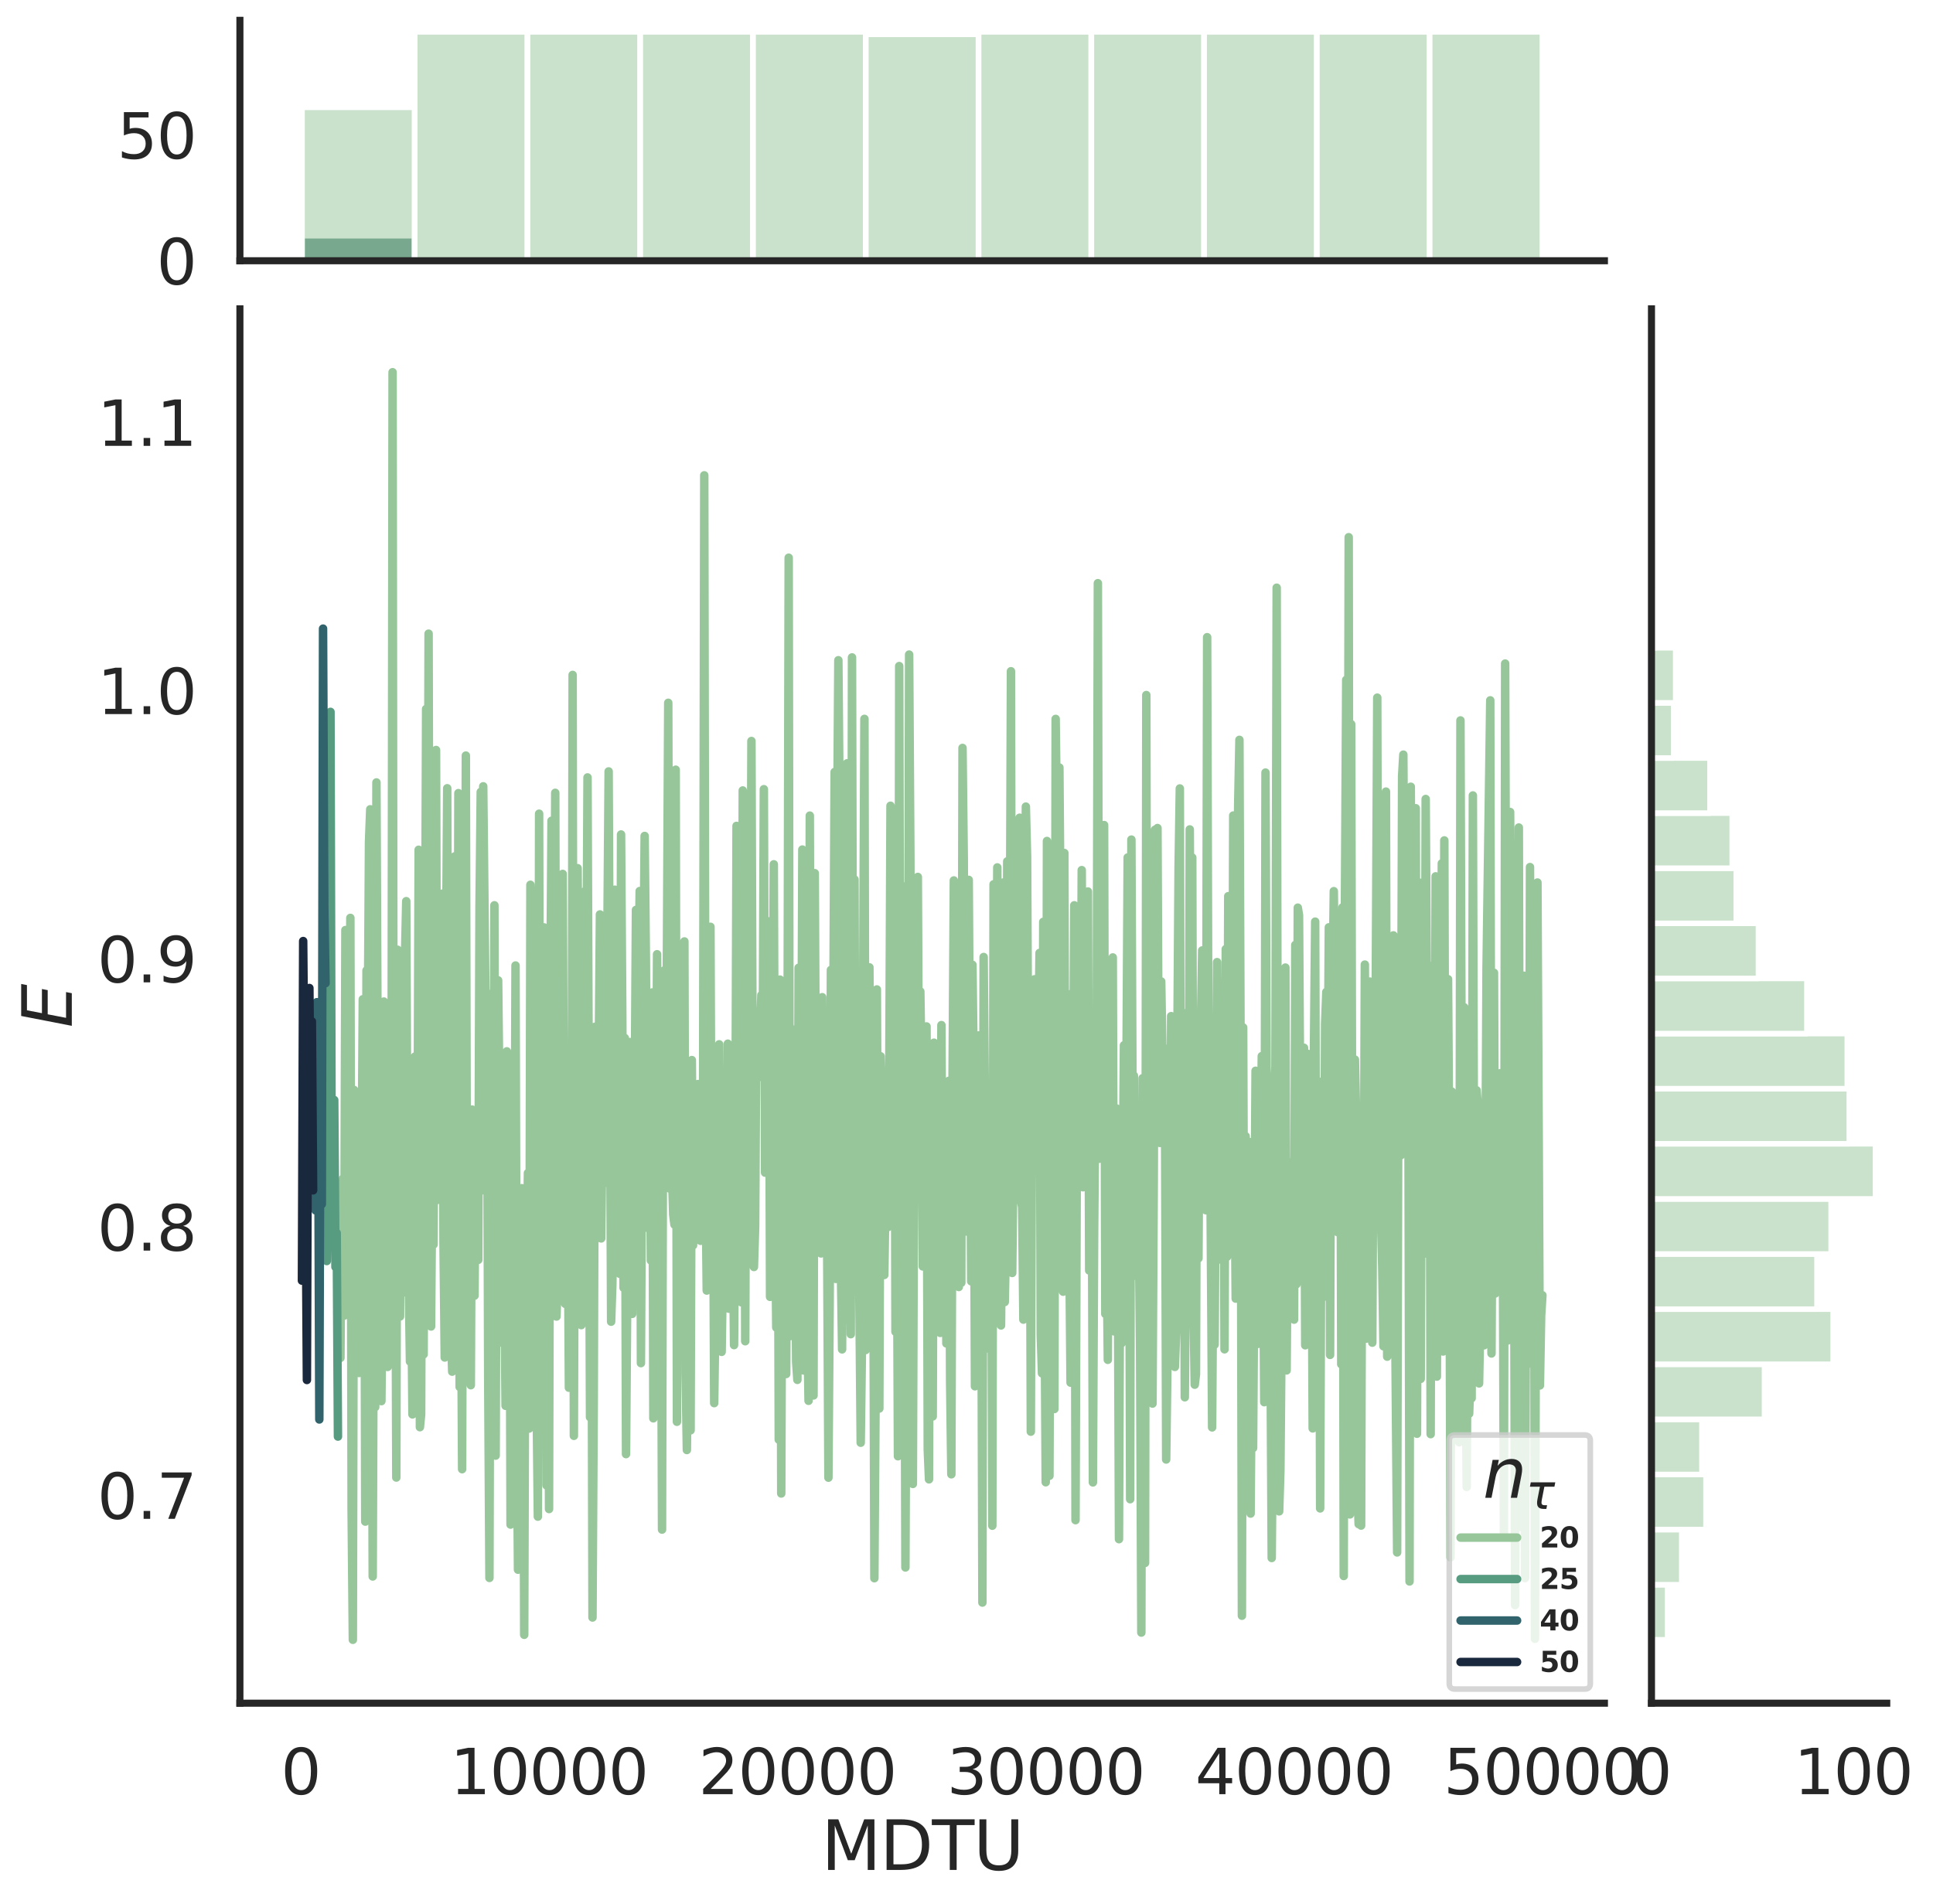 <?xml version="1.0" encoding="utf-8" standalone="no"?>
<!DOCTYPE svg PUBLIC "-//W3C//DTD SVG 1.1//EN"
  "http://www.w3.org/Graphics/SVG/1.1/DTD/svg11.dtd">
<svg height="674.159pt" version="1.1" viewBox="0 0 684.157 674.159" width="684.157pt" xmlns="http://www.w3.org/2000/svg" xmlns:xlink="http://www.w3.org/1999/xlink">
 <defs>
  <style type="text/css">*{stroke-linecap:butt;stroke-linejoin:round;}</style>
 </defs>
 <g id="figure_1">
  <g id="patch_1">
   <path d="M 0 674.159 
L 684.157 674.159 
L 684.157 0 
L 0 0 
z
" style="fill:#ffffff;"/>
  </g>
  <g id="axes_1">
   <g id="patch_2">
    <path d="M 84.914 602.94 
L 567.864 602.94 
L 567.864 109.327 
L 84.914 109.327 
z
" style="fill:none;"/>
   </g>
   <g id="matplotlib.axis_1">
    <g id="xtick_1">
     <g id="text_1">
      <!-- 0 -->
      <g style="fill:#262626;" transform="translate(99.428 635.157)scale(0.22 -0.22)">
       <defs>
        <path d="M 2034 4250 
Q 1547 4250 1301 3770 
Q 1056 3291 1056 2328 
Q 1056 1369 1301 889 
Q 1547 409 2034 409 
Q 2525 409 2770 889 
Q 3016 1369 3016 2328 
Q 3016 3291 2770 3770 
Q 2525 4250 2034 4250 
z
M 2034 4750 
Q 2819 4750 3233 4129 
Q 3647 3509 3647 2328 
Q 3647 1150 3233 529 
Q 2819 -91 2034 -91 
Q 1250 -91 836 529 
Q 422 1150 422 2328 
Q 422 3509 836 4129 
Q 1250 4750 2034 4750 
z
" id="DejaVuSans-30" transform="scale(0.016)"/>
       </defs>
       <use xlink:href="#DejaVuSans-30"/>
      </g>
     </g>
    </g>
    <g id="xtick_2">
     <g id="text_2">
      <!-- 10000 -->
      <g style="fill:#262626;" transform="translate(159.33 635.157)scale(0.22 -0.22)">
       <defs>
        <path d="M 794 531 
L 1825 531 
L 1825 4091 
L 703 3866 
L 703 4441 
L 1819 4666 
L 2450 4666 
L 2450 531 
L 3481 531 
L 3481 0 
L 794 0 
L 794 531 
z
" id="DejaVuSans-31" transform="scale(0.016)"/>
       </defs>
       <use xlink:href="#DejaVuSans-31"/>
       <use x="63.623" xlink:href="#DejaVuSans-30"/>
       <use x="127.246" xlink:href="#DejaVuSans-30"/>
       <use x="190.869" xlink:href="#DejaVuSans-30"/>
       <use x="254.492" xlink:href="#DejaVuSans-30"/>
      </g>
     </g>
    </g>
    <g id="xtick_3">
     <g id="text_3">
      <!-- 20000 -->
      <g style="fill:#262626;" transform="translate(247.227 635.157)scale(0.22 -0.22)">
       <defs>
        <path d="M 1228 531 
L 3431 531 
L 3431 0 
L 469 0 
L 469 531 
Q 828 903 1448 1529 
Q 2069 2156 2228 2338 
Q 2531 2678 2651 2914 
Q 2772 3150 2772 3378 
Q 2772 3750 2511 3984 
Q 2250 4219 1831 4219 
Q 1534 4219 1204 4116 
Q 875 4013 500 3803 
L 500 4441 
Q 881 4594 1212 4672 
Q 1544 4750 1819 4750 
Q 2544 4750 2975 4387 
Q 3406 4025 3406 3419 
Q 3406 3131 3298 2873 
Q 3191 2616 2906 2266 
Q 2828 2175 2409 1742 
Q 1991 1309 1228 531 
z
" id="DejaVuSans-32" transform="scale(0.016)"/>
       </defs>
       <use xlink:href="#DejaVuSans-32"/>
       <use x="63.623" xlink:href="#DejaVuSans-30"/>
       <use x="127.246" xlink:href="#DejaVuSans-30"/>
       <use x="190.869" xlink:href="#DejaVuSans-30"/>
       <use x="254.492" xlink:href="#DejaVuSans-30"/>
      </g>
     </g>
    </g>
    <g id="xtick_4">
     <g id="text_4">
      <!-- 30000 -->
      <g style="fill:#262626;" transform="translate(335.124 635.157)scale(0.22 -0.22)">
       <defs>
        <path d="M 2597 2516 
Q 3050 2419 3304 2112 
Q 3559 1806 3559 1356 
Q 3559 666 3084 287 
Q 2609 -91 1734 -91 
Q 1441 -91 1130 -33 
Q 819 25 488 141 
L 488 750 
Q 750 597 1062 519 
Q 1375 441 1716 441 
Q 2309 441 2620 675 
Q 2931 909 2931 1356 
Q 2931 1769 2642 2001 
Q 2353 2234 1838 2234 
L 1294 2234 
L 1294 2753 
L 1863 2753 
Q 2328 2753 2575 2939 
Q 2822 3125 2822 3475 
Q 2822 3834 2567 4026 
Q 2313 4219 1838 4219 
Q 1578 4219 1281 4162 
Q 984 4106 628 3988 
L 628 4550 
Q 988 4650 1302 4700 
Q 1616 4750 1894 4750 
Q 2613 4750 3031 4423 
Q 3450 4097 3450 3541 
Q 3450 3153 3228 2886 
Q 3006 2619 2597 2516 
z
" id="DejaVuSans-33" transform="scale(0.016)"/>
       </defs>
       <use xlink:href="#DejaVuSans-33"/>
       <use x="63.623" xlink:href="#DejaVuSans-30"/>
       <use x="127.246" xlink:href="#DejaVuSans-30"/>
       <use x="190.869" xlink:href="#DejaVuSans-30"/>
       <use x="254.492" xlink:href="#DejaVuSans-30"/>
      </g>
     </g>
    </g>
    <g id="xtick_5">
     <g id="text_5">
      <!-- 40000 -->
      <g style="fill:#262626;" transform="translate(423.021 635.157)scale(0.22 -0.22)">
       <defs>
        <path d="M 2419 4116 
L 825 1625 
L 2419 1625 
L 2419 4116 
z
M 2253 4666 
L 3047 4666 
L 3047 1625 
L 3713 1625 
L 3713 1100 
L 3047 1100 
L 3047 0 
L 2419 0 
L 2419 1100 
L 313 1100 
L 313 1709 
L 2253 4666 
z
" id="DejaVuSans-34" transform="scale(0.016)"/>
       </defs>
       <use xlink:href="#DejaVuSans-34"/>
       <use x="63.623" xlink:href="#DejaVuSans-30"/>
       <use x="127.246" xlink:href="#DejaVuSans-30"/>
       <use x="190.869" xlink:href="#DejaVuSans-30"/>
       <use x="254.492" xlink:href="#DejaVuSans-30"/>
      </g>
     </g>
    </g>
    <g id="xtick_6">
     <g id="text_6">
      <!-- 50000 -->
      <g style="fill:#262626;" transform="translate(510.918 635.157)scale(0.22 -0.22)">
       <defs>
        <path d="M 691 4666 
L 3169 4666 
L 3169 4134 
L 1269 4134 
L 1269 2991 
Q 1406 3038 1543 3061 
Q 1681 3084 1819 3084 
Q 2600 3084 3056 2656 
Q 3513 2228 3513 1497 
Q 3513 744 3044 326 
Q 2575 -91 1722 -91 
Q 1428 -91 1123 -41 
Q 819 9 494 109 
L 494 744 
Q 775 591 1075 516 
Q 1375 441 1709 441 
Q 2250 441 2565 725 
Q 2881 1009 2881 1497 
Q 2881 1984 2565 2268 
Q 2250 2553 1709 2553 
Q 1456 2553 1204 2497 
Q 953 2441 691 2322 
L 691 4666 
z
" id="DejaVuSans-35" transform="scale(0.016)"/>
       </defs>
       <use xlink:href="#DejaVuSans-35"/>
       <use x="63.623" xlink:href="#DejaVuSans-30"/>
       <use x="127.246" xlink:href="#DejaVuSans-30"/>
       <use x="190.869" xlink:href="#DejaVuSans-30"/>
       <use x="254.492" xlink:href="#DejaVuSans-30"/>
      </g>
     </g>
    </g>
    <g id="text_7">
     <!-- MDTU -->
     <g style="fill:#262626;" transform="translate(290.683 661.968)scale(0.24 -0.24)">
      <defs>
       <path d="M 628 4666 
L 1569 4666 
L 2759 1491 
L 3956 4666 
L 4897 4666 
L 4897 0 
L 4281 0 
L 4281 4097 
L 3078 897 
L 2444 897 
L 1241 4097 
L 1241 0 
L 628 0 
L 628 4666 
z
" id="DejaVuSans-4d" transform="scale(0.016)"/>
       <path d="M 1259 4147 
L 1259 519 
L 2022 519 
Q 2988 519 3436 956 
Q 3884 1394 3884 2338 
Q 3884 3275 3436 3711 
Q 2988 4147 2022 4147 
L 1259 4147 
z
M 628 4666 
L 1925 4666 
Q 3281 4666 3915 4102 
Q 4550 3538 4550 2338 
Q 4550 1131 3912 565 
Q 3275 0 1925 0 
L 628 0 
L 628 4666 
z
" id="DejaVuSans-44" transform="scale(0.016)"/>
       <path d="M -19 4666 
L 3928 4666 
L 3928 4134 
L 2272 4134 
L 2272 0 
L 1638 0 
L 1638 4134 
L -19 4134 
L -19 4666 
z
" id="DejaVuSans-54" transform="scale(0.016)"/>
       <path d="M 556 4666 
L 1191 4666 
L 1191 1831 
Q 1191 1081 1462 751 
Q 1734 422 2344 422 
Q 2950 422 3222 751 
Q 3494 1081 3494 1831 
L 3494 4666 
L 4128 4666 
L 4128 1753 
Q 4128 841 3676 375 
Q 3225 -91 2344 -91 
Q 1459 -91 1007 375 
Q 556 841 556 1753 
L 556 4666 
z
" id="DejaVuSans-55" transform="scale(0.016)"/>
      </defs>
      <use xlink:href="#DejaVuSans-4d"/>
      <use x="86.279" xlink:href="#DejaVuSans-44"/>
      <use x="163.281" xlink:href="#DejaVuSans-54"/>
      <use x="224.365" xlink:href="#DejaVuSans-55"/>
     </g>
    </g>
   </g>
   <g id="matplotlib.axis_2">
    <g id="ytick_1">
     <g id="text_8">
      <!-- 0.7 -->
      <g style="fill:#262626;" transform="translate(34.428 537.679)scale(0.22 -0.22)">
       <defs>
        <path d="M 684 794 
L 1344 794 
L 1344 0 
L 684 0 
L 684 794 
z
" id="DejaVuSans-2e" transform="scale(0.016)"/>
        <path d="M 525 4666 
L 3525 4666 
L 3525 4397 
L 1831 0 
L 1172 0 
L 2766 4134 
L 525 4134 
L 525 4666 
z
" id="DejaVuSans-37" transform="scale(0.016)"/>
       </defs>
       <use xlink:href="#DejaVuSans-30"/>
       <use x="63.623" xlink:href="#DejaVuSans-2e"/>
       <use x="95.41" xlink:href="#DejaVuSans-37"/>
      </g>
     </g>
    </g>
    <g id="ytick_2">
     <g id="text_9">
      <!-- 0.8 -->
      <g style="fill:#262626;" transform="translate(34.428 442.719)scale(0.22 -0.22)">
       <defs>
        <path d="M 2034 2216 
Q 1584 2216 1326 1975 
Q 1069 1734 1069 1313 
Q 1069 891 1326 650 
Q 1584 409 2034 409 
Q 2484 409 2743 651 
Q 3003 894 3003 1313 
Q 3003 1734 2745 1975 
Q 2488 2216 2034 2216 
z
M 1403 2484 
Q 997 2584 770 2862 
Q 544 3141 544 3541 
Q 544 4100 942 4425 
Q 1341 4750 2034 4750 
Q 2731 4750 3128 4425 
Q 3525 4100 3525 3541 
Q 3525 3141 3298 2862 
Q 3072 2584 2669 2484 
Q 3125 2378 3379 2068 
Q 3634 1759 3634 1313 
Q 3634 634 3220 271 
Q 2806 -91 2034 -91 
Q 1263 -91 848 271 
Q 434 634 434 1313 
Q 434 1759 690 2068 
Q 947 2378 1403 2484 
z
M 1172 3481 
Q 1172 3119 1398 2916 
Q 1625 2713 2034 2713 
Q 2441 2713 2670 2916 
Q 2900 3119 2900 3481 
Q 2900 3844 2670 4047 
Q 2441 4250 2034 4250 
Q 1625 4250 1398 4047 
Q 1172 3844 1172 3481 
z
" id="DejaVuSans-38" transform="scale(0.016)"/>
       </defs>
       <use xlink:href="#DejaVuSans-30"/>
       <use x="63.623" xlink:href="#DejaVuSans-2e"/>
       <use x="95.41" xlink:href="#DejaVuSans-38"/>
      </g>
     </g>
    </g>
    <g id="ytick_3">
     <g id="text_10">
      <!-- 0.9 -->
      <g style="fill:#262626;" transform="translate(34.428 347.758)scale(0.22 -0.22)">
       <defs>
        <path d="M 703 97 
L 703 672 
Q 941 559 1184 500 
Q 1428 441 1663 441 
Q 2288 441 2617 861 
Q 2947 1281 2994 2138 
Q 2813 1869 2534 1725 
Q 2256 1581 1919 1581 
Q 1219 1581 811 2004 
Q 403 2428 403 3163 
Q 403 3881 828 4315 
Q 1253 4750 1959 4750 
Q 2769 4750 3195 4129 
Q 3622 3509 3622 2328 
Q 3622 1225 3098 567 
Q 2575 -91 1691 -91 
Q 1453 -91 1209 -44 
Q 966 3 703 97 
z
M 1959 2075 
Q 2384 2075 2632 2365 
Q 2881 2656 2881 3163 
Q 2881 3666 2632 3958 
Q 2384 4250 1959 4250 
Q 1534 4250 1286 3958 
Q 1038 3666 1038 3163 
Q 1038 2656 1286 2365 
Q 1534 2075 1959 2075 
z
" id="DejaVuSans-39" transform="scale(0.016)"/>
       </defs>
       <use xlink:href="#DejaVuSans-30"/>
       <use x="63.623" xlink:href="#DejaVuSans-2e"/>
       <use x="95.41" xlink:href="#DejaVuSans-39"/>
      </g>
     </g>
    </g>
    <g id="ytick_4">
     <g id="text_11">
      <!-- 1.0 -->
      <g style="fill:#262626;" transform="translate(34.428 252.798)scale(0.22 -0.22)">
       <use xlink:href="#DejaVuSans-31"/>
       <use x="63.623" xlink:href="#DejaVuSans-2e"/>
       <use x="95.41" xlink:href="#DejaVuSans-30"/>
      </g>
     </g>
    </g>
    <g id="ytick_5">
     <g id="text_12">
      <!-- 1.1 -->
      <g style="fill:#262626;" transform="translate(34.428 157.837)scale(0.22 -0.22)">
       <use xlink:href="#DejaVuSans-31"/>
       <use x="63.623" xlink:href="#DejaVuSans-2e"/>
       <use x="95.41" xlink:href="#DejaVuSans-31"/>
      </g>
     </g>
    </g>
    <g id="text_13">
     <!-- $E$ -->
     <g style="fill:#262626;" transform="translate(25.436 363.813)rotate(-90)scale(0.24 -0.24)">
      <defs>
       <path d="M 1081 4666 
L 4031 4666 
L 3928 4134 
L 1606 4134 
L 1338 2753 
L 3566 2753 
L 3463 2222 
L 1234 2222 
L 909 531 
L 3284 531 
L 3181 0 
L 172 0 
L 1081 4666 
z
" id="DejaVuSans-Oblique-45" transform="scale(0.016)"/>
      </defs>
      <use transform="translate(0 0.094)" xlink:href="#DejaVuSans-Oblique-45"/>
     </g>
    </g>
   </g>
   <g id="line2d_1">
    <path clip-path="url(#p8cc6717a6b)" d="M 120.051 479.953 
L 120.491 480.723 
L 120.93 421.254 
L 121.37 417.259 
L 121.809 465.746 
L 122.249 329.254 
L 122.688 398.321 
L 123.128 406.615 
L 124.007 324.94 
L 124.446 534.728 
L 124.885 580.503 
L 125.325 385.848 
L 125.764 434.649 
L 126.204 392.665 
L 126.643 423.96 
L 127.083 486.045 
L 127.522 420.672 
L 127.962 417.27 
L 128.401 353.753 
L 128.841 364.577 
L 129.28 538.664 
L 129.72 343.549 
L 130.159 368.16 
L 130.599 298.124 
L 131.038 286.495 
L 131.917 558.085 
L 132.357 436.068 
L 132.796 498.135 
L 133.236 276.988 
L 133.675 379.993 
L 134.115 374.341 
L 134.554 362.474 
L 134.994 496.007 
L 135.433 449.905 
L 135.873 354.564 
L 136.312 438.074 
L 136.752 472.718 
L 137.191 483.913 
L 137.631 365.579 
L 138.07 436.988 
L 138.51 446.962 
L 138.949 131.764 
L 139.388 480.55 
L 139.828 396.83 
L 140.267 523.061 
L 140.707 336.22 
L 141.146 367.359 
L 141.586 466.049 
L 142.025 367.142 
L 142.465 457.683 
L 142.904 347.956 
L 143.344 338.526 
L 143.783 319.019 
L 144.223 423.826 
L 145.102 481.997 
L 145.541 455.488 
L 145.981 500.712 
L 146.42 489.392 
L 146.86 374.027 
L 147.299 427.169 
L 147.739 420.913 
L 148.178 300.828 
L 148.618 505.235 
L 149.057 500.727 
L 149.497 371.544 
L 149.936 479.462 
L 150.815 250.979 
L 151.255 380.301 
L 151.694 224.32 
L 152.134 406.809 
L 152.573 469.592 
L 153.012 411.644 
L 153.452 440.567 
L 153.891 329.698 
L 154.331 265.506 
L 154.77 424.814 
L 155.21 404.414 
L 155.649 390.574 
L 156.528 316.361 
L 156.968 439.263 
L 157.407 480.569 
L 157.847 342.282 
L 158.286 279.048 
L 158.726 439.453 
L 159.165 478.781 
L 159.605 471.923 
L 160.044 485.575 
L 160.484 314.909 
L 160.923 303.175 
L 161.363 356.479 
L 161.802 451.138 
L 162.242 280.776 
L 162.681 490.998 
L 163.121 444.577 
L 163.56 520.107 
L 164 340.637 
L 164.439 426.008 
L 164.879 267.482 
L 165.318 466.717 
L 165.758 445.315 
L 166.197 417.124 
L 166.637 490.379 
L 167.076 392.797 
L 167.515 436.151 
L 167.955 458.685 
L 168.394 395.22 
L 168.834 416.295 
L 169.273 446.004 
L 169.713 321.324 
L 170.152 280.353 
L 170.592 421.393 
L 171.031 278.361 
L 171.91 362.684 
L 172.35 351.486 
L 172.789 487.214 
L 173.229 558.6 
L 173.668 392.274 
L 174.108 355.682 
L 174.547 480.844 
L 174.987 320.481 
L 175.426 515.301 
L 175.866 389.891 
L 176.305 347.052 
L 176.745 385.632 
L 177.184 437.692 
L 178.063 475.55 
L 178.503 453.252 
L 178.942 497.671 
L 179.382 372.182 
L 179.821 391.391 
L 180.261 391.8 
L 180.7 539.715 
L 181.139 521.147 
L 181.579 400.511 
L 182.018 466.734 
L 182.458 341.795 
L 182.897 497.385 
L 183.337 555.685 
L 183.776 467.22 
L 184.216 527.372 
L 184.655 420.619 
L 185.095 432.311 
L 185.534 578.736 
L 185.974 436.791 
L 186.413 450.208 
L 186.853 415.253 
L 187.292 505.723 
L 187.732 313.221 
L 188.171 328.452 
L 188.611 451.533 
L 189.05 394.105 
L 189.49 503.759 
L 189.929 496.626 
L 190.369 536.903 
L 190.808 288.054 
L 191.248 465.675 
L 191.687 494.469 
L 192.127 388.852 
L 192.566 328.309 
L 193.006 345.107 
L 193.445 525.843 
L 193.885 340.762 
L 194.324 534.212 
L 194.764 354.215 
L 195.203 290.556 
L 195.642 465.877 
L 196.521 280.668 
L 196.961 466.066 
L 197.84 435.328 
L 198.279 433.627 
L 198.719 328.217 
L 199.158 309.373 
L 199.598 407.567 
L 200.037 461.57 
L 200.477 411.16 
L 200.916 420.082 
L 201.356 491.261 
L 201.795 420.318 
L 202.235 471.07 
L 202.674 238.923 
L 203.114 508.298 
L 203.553 369.033 
L 203.993 393.791 
L 204.432 307.339 
L 205.311 440.354 
L 205.751 469.103 
L 206.19 392.699 
L 206.63 463.587 
L 207.069 315.454 
L 207.509 359.403 
L 207.948 275.214 
L 208.827 501.704 
L 209.266 410.117 
L 209.706 572.609 
L 210.145 496.454 
L 210.585 363.492 
L 211.024 438.505 
L 211.464 426.456 
L 212.343 323.711 
L 212.782 438.409 
L 213.222 401.043 
L 213.661 417.806 
L 214.101 418.754 
L 214.54 366.775 
L 214.98 330.471 
L 215.419 273.087 
L 216.298 467.89 
L 216.738 454.594 
L 217.177 409.755 
L 217.617 314.97 
L 218.056 349.165 
L 218.496 363.892 
L 219.375 450.954 
L 219.814 295.408 
L 220.254 359.72 
L 220.693 455.878 
L 221.133 367.462 
L 221.572 514.766 
L 222.451 398.802 
L 222.891 368.897 
L 223.33 370.693 
L 223.769 465.126 
L 224.648 389.901 
L 225.088 322.122 
L 225.527 351.122 
L 225.967 347.583 
L 226.406 315.436 
L 226.846 482.559 
L 227.285 397.429 
L 228.164 295.933 
L 228.604 339.953 
L 229.043 432.321 
L 229.483 434.807 
L 229.922 379.353 
L 230.362 446.214 
L 230.801 351.338 
L 231.241 502.1 
L 231.68 497.298 
L 232.559 337.812 
L 232.999 410.641 
L 233.438 348.425 
L 233.878 418.66 
L 234.317 541.49 
L 234.757 346.696 
L 235.196 343.48 
L 235.636 415.668 
L 236.515 248.793 
L 236.954 420.745 
L 237.393 403.663 
L 237.833 414.928 
L 238.272 430.026 
L 238.712 433.533 
L 239.151 272.483 
L 239.591 503.318 
L 240.03 355.976 
L 240.47 456.653 
L 240.909 407.255 
L 241.349 384.21 
L 241.788 382.136 
L 242.228 333.273 
L 242.667 486.08 
L 243.107 513.316 
L 243.546 470.72 
L 243.986 478.282 
L 244.425 506.345 
L 244.865 375.28 
L 245.304 440.865 
L 245.744 414.81 
L 246.183 414.563 
L 246.623 396.289 
L 247.062 383.765 
L 247.502 435.829 
L 247.941 439.253 
L 248.381 416.939 
L 248.82 403.743 
L 249.26 168.27 
L 249.699 415.751 
L 250.139 456.866 
L 250.578 329.571 
L 251.018 407.972 
L 251.457 328.097 
L 251.896 443.113 
L 252.336 404.962 
L 252.775 496.72 
L 254.533 369.699 
L 254.973 476.079 
L 255.412 478.574 
L 256.291 420.374 
L 256.731 458.323 
L 257.17 463.105 
L 257.61 369.468 
L 258.049 463.304 
L 258.489 388.548 
L 258.928 387.88 
L 259.807 476.18 
L 260.247 416.375 
L 260.686 292.371 
L 261.126 300.503 
L 261.565 392.191 
L 262.005 319.875 
L 262.444 461.031 
L 262.884 279.832 
L 263.323 293.801 
L 263.763 474.806 
L 264.202 341.082 
L 264.642 348.8 
L 265.081 316.683 
L 265.52 371.426 
L 265.96 262.32 
L 266.399 384.721 
L 266.839 448.525 
L 267.278 434.154 
L 267.718 358.099 
L 268.157 381.595 
L 268.597 358.663 
L 269.036 364.308 
L 269.476 352.305 
L 269.915 378.741 
L 270.355 279.38 
L 270.794 415.126 
L 271.673 332.615 
L 272.113 326.184 
L 272.552 459.103 
L 272.992 347.006 
L 273.431 396.429 
L 273.871 305.97 
L 274.31 426.585 
L 274.75 469.961 
L 275.189 366.394 
L 275.629 509.642 
L 276.068 346.789 
L 276.508 528.709 
L 276.947 403.637 
L 277.387 398.446 
L 277.826 385.872 
L 278.266 486.409 
L 278.705 384.402 
L 279.145 197.439 
L 279.584 473.021 
L 280.463 376.068 
L 280.902 364.498 
L 281.342 413.112 
L 281.781 482.065 
L 282.221 488.484 
L 282.66 342.609 
L 283.1 478.059 
L 283.539 408.976 
L 283.979 300.746 
L 284.418 485.157 
L 284.858 460.325 
L 285.297 406.196 
L 285.737 468.71 
L 286.176 495.897 
L 286.616 288.735 
L 287.055 460.596 
L 287.495 404.798 
L 287.934 494.007 
L 288.374 309.113 
L 288.813 400.674 
L 289.253 373.541 
L 289.692 422.016 
L 290.132 409.42 
L 290.571 443.722 
L 291.011 353.013 
L 291.45 419.178 
L 291.89 423.513 
L 292.329 391.184 
L 292.769 441.976 
L 293.208 523.112 
L 293.647 461.691 
L 294.087 343.375 
L 294.526 385.329 
L 294.966 353.598 
L 295.405 273.285 
L 295.845 452.742 
L 296.284 296.197 
L 296.724 233.725 
L 297.163 284.782 
L 297.603 447.525 
L 298.042 477.69 
L 298.482 375.906 
L 298.921 467.3 
L 299.361 306.251 
L 299.8 270.227 
L 300.24 364.85 
L 300.679 368.115 
L 301.119 472.316 
L 301.558 232.729 
L 301.998 422.239 
L 302.437 311.338 
L 302.877 449.675 
L 303.316 381.684 
L 303.756 415.438 
L 304.635 510.74 
L 305.074 476.791 
L 305.514 348.655 
L 305.953 254.487 
L 306.393 477.918 
L 306.832 474.69 
L 307.272 348.068 
L 307.711 342.442 
L 308.15 424.953 
L 308.59 390.421 
L 309.029 415.915 
L 309.469 558.695 
L 309.908 493.792 
L 310.348 350.268 
L 310.787 438.507 
L 311.227 498.632 
L 311.666 373.925 
L 312.106 395.052 
L 312.545 398.399 
L 312.985 451.356 
L 313.864 391.72 
L 314.303 434.409 
L 314.743 380.978 
L 315.182 285.244 
L 315.622 354.32 
L 316.061 387.787 
L 316.501 290.55 
L 316.94 471.452 
L 317.38 415.257 
L 317.819 515.526 
L 318.259 235.793 
L 318.698 419.372 
L 319.138 313.526 
L 319.577 432.8 
L 320.017 402.65 
L 320.456 554.891 
L 320.896 450.328 
L 321.335 405.209 
L 321.775 231.722 
L 322.214 303.385 
L 322.653 478.515 
L 323.093 525.323 
L 323.532 405.725 
L 323.972 410.91 
L 324.411 337.574 
L 324.851 310.442 
L 325.29 401.138 
L 325.73 350.977 
L 326.169 380.081 
L 326.609 448.327 
L 327.048 386.758 
L 327.488 411.749 
L 327.927 363.368 
L 328.367 513.181 
L 328.806 523.704 
L 329.246 376.223 
L 330.125 501.432 
L 330.564 369.125 
L 331.004 414.163 
L 331.443 415.651 
L 331.883 392.669 
L 332.322 461.352 
L 332.762 471.856 
L 333.201 362.89 
L 333.641 449.348 
L 334.08 428.568 
L 334.52 400.481 
L 334.959 475.588 
L 335.399 452.141 
L 335.838 382.623 
L 336.277 488.808 
L 336.717 521.915 
L 337.156 379.82 
L 337.596 311.684 
L 338.035 370.562 
L 338.914 437.039 
L 339.354 455.606 
L 339.793 414.559 
L 340.233 454.108 
L 340.672 264.773 
L 341.112 303.989 
L 341.551 411.903 
L 341.991 435.971 
L 342.43 397.91 
L 342.87 311.483 
L 343.749 453.605 
L 344.188 341.55 
L 344.628 378.508 
L 345.067 490.756 
L 345.507 380.248 
L 345.946 420.683 
L 346.386 366.563 
L 346.825 486.716 
L 347.265 423.769 
L 347.704 567.319 
L 348.144 338.785 
L 348.583 389.358 
L 349.023 412.911 
L 349.462 477.335 
L 349.902 469.311 
L 350.341 454.407 
L 350.78 398.536 
L 351.22 540.114 
L 351.659 313.049 
L 352.099 438.693 
L 352.538 388.624 
L 352.978 307.066 
L 353.417 455.218 
L 353.857 362.546 
L 354.296 469.228 
L 354.736 423.925 
L 355.175 312.403 
L 355.615 460.927 
L 356.054 439.541 
L 356.494 304.926 
L 356.933 405.754 
L 357.373 351.503 
L 357.812 237.62 
L 358.252 450.636 
L 358.691 410.271 
L 359.131 418.876 
L 359.57 408.074 
L 360.01 292.639 
L 360.449 378.724 
L 360.889 289.485 
L 361.328 424.76 
L 361.768 427.342 
L 362.207 467.154 
L 362.647 352.712 
L 363.086 285.545 
L 363.526 303.305 
L 363.965 392.018 
L 364.404 378.364 
L 364.844 506.821 
L 365.283 384.389 
L 365.723 413.696 
L 366.162 346.679 
L 366.602 396.982 
L 367.041 350.404 
L 367.481 376.352 
L 367.92 337.356 
L 368.36 472.552 
L 368.799 486.167 
L 369.239 326.346 
L 369.678 456.193 
L 370.118 524.725 
L 370.557 297.713 
L 371.436 522.446 
L 371.876 405.545 
L 372.315 455.473 
L 372.755 396.549 
L 373.194 498.802 
L 373.634 254.496 
L 374.073 291.098 
L 374.513 355.431 
L 374.952 271.709 
L 375.392 328.368 
L 375.831 435.399 
L 376.271 457.27 
L 376.71 301.973 
L 377.15 442.367 
L 377.589 368.552 
L 378.029 443.522 
L 378.468 441.418 
L 378.907 489.464 
L 379.347 351.71 
L 379.786 402.334 
L 380.226 320.481 
L 380.665 538.145 
L 381.105 411.442 
L 381.544 366.101 
L 381.984 413.253 
L 382.423 398.966 
L 382.863 308.028 
L 383.302 420.298 
L 383.742 390.079 
L 384.181 352.178 
L 384.621 410.937 
L 385.06 315.597 
L 385.5 449.761 
L 385.939 391.408 
L 386.379 400.614 
L 386.818 524.786 
L 387.258 435.474 
L 387.697 385.784 
L 388.137 379.201 
L 388.576 206.452 
L 389.016 410.209 
L 389.895 395.15 
L 390.334 398.904 
L 390.774 292.079 
L 391.213 465.149 
L 391.653 437.641 
L 392.092 481.386 
L 392.531 350.904 
L 392.971 359.951 
L 393.41 381.122 
L 393.85 338.941 
L 394.289 471.301 
L 394.729 410.908 
L 395.168 392.402 
L 395.608 434.44 
L 396.047 544.879 
L 396.487 426.88 
L 396.926 475.552 
L 397.805 370.038 
L 398.245 404.628 
L 398.684 380.193 
L 399.124 303.559 
L 399.563 393.787 
L 400.003 530.731 
L 400.442 297.222 
L 400.882 398.125 
L 401.321 380.781 
L 401.761 451.62 
L 402.2 413.001 
L 402.64 395.478 
L 403.519 478.16 
L 403.958 577.948 
L 404.398 381.709 
L 404.837 384.422 
L 405.277 553.295 
L 405.716 246.052 
L 406.156 476.254 
L 406.595 443.432 
L 407.034 467.749 
L 407.474 395.132 
L 407.913 496.878 
L 408.353 418.089 
L 408.792 293.738 
L 409.232 312.49 
L 409.671 293.136 
L 410.111 388.324 
L 410.55 404.612 
L 410.99 347.433 
L 411.429 373.429 
L 411.869 370.881 
L 412.308 378.591 
L 412.748 516.675 
L 413.187 483.572 
L 413.627 435.701 
L 414.066 471.525 
L 414.506 359.725 
L 414.945 425.055 
L 415.385 429.219 
L 415.824 483.901 
L 416.264 471.764 
L 416.703 370.438 
L 417.143 306.961 
L 417.582 279.116 
L 418.022 470.24 
L 418.461 362.92 
L 418.901 358.658 
L 419.34 494.646 
L 419.78 440.561 
L 420.219 458.34 
L 420.658 441.094 
L 421.098 293.62 
L 421.537 378.567 
L 421.977 303.578 
L 422.416 461.233 
L 422.856 490.196 
L 423.295 486.457 
L 423.735 359.038 
L 424.174 445.464 
L 424.614 372.799 
L 425.053 362.157 
L 425.493 336.469 
L 425.932 347.797 
L 426.372 363.223 
L 426.811 428.429 
L 427.251 225.568 
L 427.69 375.49 
L 428.13 376.397 
L 429.009 505.314 
L 429.448 439.1 
L 429.888 476.023 
L 430.767 340.599 
L 431.206 416.086 
L 431.646 436.938 
L 432.085 445.923 
L 432.525 381.342 
L 432.964 361.246 
L 433.404 477.668 
L 433.843 335.987 
L 434.283 444.919 
L 434.722 317.253 
L 435.161 418.259 
L 435.601 326.428 
L 436.04 422.318 
L 436.48 288.71 
L 436.919 407.573 
L 437.359 459.719 
L 437.798 329.72 
L 438.238 284.768 
L 438.677 261.912 
L 439.117 379.428 
L 439.556 571.982 
L 439.996 363.731 
L 440.435 480.219 
L 440.875 402.225 
L 441.314 413.994 
L 441.754 429.124 
L 442.193 404.287 
L 442.633 535.811 
L 443.072 478.803 
L 443.512 512.615 
L 444.391 379.066 
L 444.83 387.862 
L 445.27 475.736 
L 445.709 457.613 
L 446.588 373.873 
L 447.467 496.385 
L 447.907 273.505 
L 448.346 392.753 
L 448.786 425.596 
L 449.225 470.115 
L 449.664 475.977 
L 450.104 551.549 
L 450.543 498.408 
L 450.983 387.023 
L 451.422 377.54 
L 451.862 208.053 
L 452.301 453.067 
L 452.741 535.036 
L 453.18 520.391 
L 454.059 417.659 
L 454.499 394.377 
L 454.938 342.526 
L 455.378 485.137 
L 455.817 426.812 
L 456.257 423.519 
L 456.696 411.814 
L 457.136 447.97 
L 457.575 411.245 
L 458.015 467.159 
L 458.454 334.505 
L 458.894 454.59 
L 459.333 321.321 
L 459.773 323.998 
L 460.212 396.636 
L 460.652 429.902 
L 461.091 427.196 
L 461.531 370.925 
L 461.97 476.247 
L 462.41 472.583 
L 462.849 373.076 
L 463.288 393.475 
L 463.728 402.761 
L 464.167 418.507 
L 464.607 505.669 
L 465.046 372.391 
L 465.486 326.267 
L 465.925 485.017 
L 466.365 409.329 
L 466.804 382.909 
L 467.244 533.992 
L 467.683 415.537 
L 468.123 387.275 
L 468.562 459.067 
L 469.002 362.457 
L 469.441 351.133 
L 469.881 395.549 
L 470.32 328.278 
L 470.76 479.647 
L 471.199 348.137 
L 471.639 348.701 
L 472.078 315.479 
L 472.518 357.047 
L 472.957 364.508 
L 473.397 436.176 
L 473.836 413.805 
L 474.276 335.264 
L 474.715 482.945 
L 475.155 321.227 
L 475.594 557.918 
L 476.034 317.765 
L 476.473 240.678 
L 476.913 399.403 
L 477.352 190.174 
L 477.791 536.123 
L 478.231 256.365 
L 478.67 451.941 
L 479.549 375.105 
L 479.989 395.31 
L 480.428 525.514 
L 480.868 539.546 
L 481.307 448.83 
L 481.747 540.073 
L 482.186 392.504 
L 482.626 458.251 
L 483.065 341.467 
L 483.505 473.899 
L 483.944 373.12 
L 484.384 405.423 
L 484.823 347.494 
L 485.263 462.551 
L 485.702 475.313 
L 486.142 382.653 
L 486.581 417.291 
L 487.46 246.973 
L 487.9 421.443 
L 488.339 369.634 
L 488.779 431.632 
L 489.218 448.539 
L 489.658 476.591 
L 490.097 389.977 
L 490.537 280.226 
L 490.976 480.272 
L 491.855 371.904 
L 492.294 418.174 
L 492.734 401.553 
L 493.173 331.127 
L 493.613 444.852 
L 494.492 549.577 
L 494.931 377.389 
L 495.371 338.34 
L 495.81 408.967 
L 496.25 274.796 
L 496.689 267.144 
L 497.129 336.174 
L 497.568 365.827 
L 498.008 371.131 
L 498.447 371.421 
L 498.887 559.851 
L 499.326 278.511 
L 499.766 409.827 
L 500.205 345.865 
L 500.645 381.832 
L 501.084 286.12 
L 501.524 507.56 
L 501.963 360.598 
L 502.403 312.454 
L 502.842 488.139 
L 503.282 375.757 
L 503.721 364.486 
L 504.161 443.792 
L 504.6 282.846 
L 505.479 426.81 
L 505.918 341.882 
L 506.358 507.694 
L 506.797 344.805 
L 507.237 426.627 
L 507.676 465.157 
L 508.116 310.239 
L 508.555 487.328 
L 508.995 380.149 
L 509.434 463.913 
L 509.874 368.352 
L 510.313 305.629 
L 510.753 478.444 
L 511.192 297.514 
L 511.632 451.282 
L 512.071 420.53 
L 512.511 346.636 
L 512.95 410.379 
L 513.39 551.34 
L 513.829 386.418 
L 514.708 501.808 
L 515.148 435.773 
L 515.587 460.206 
L 516.027 414.591 
L 516.466 510.564 
L 516.906 255.036 
L 517.345 387.85 
L 517.785 367.928 
L 518.224 356.586 
L 518.664 459.16 
L 519.103 526.386 
L 519.542 440.364 
L 519.982 500.466 
L 520.421 488.296 
L 520.861 494.999 
L 521.3 281.598 
L 521.74 429.815 
L 522.619 385.971 
L 523.058 391.327 
L 523.498 489.748 
L 523.937 466.408 
L 524.377 424.825 
L 524.816 455.822 
L 525.256 476.247 
L 525.695 426.483 
L 526.135 342.776 
L 527.453 247.922 
L 527.893 479.141 
L 528.332 393.969 
L 528.772 344.372 
L 529.211 457.916 
L 529.651 423.418 
L 530.09 417.427 
L 530.53 383.5 
L 530.969 379.948 
L 531.409 437.461 
L 531.848 419.286 
L 532.288 544.102 
L 532.727 234.906 
L 533.167 380.009 
L 533.606 474.564 
L 534.045 434.897 
L 534.485 287.454 
L 534.924 367.805 
L 535.364 401.887 
L 535.803 393.24 
L 536.243 568.22 
L 536.682 394.532 
L 537.122 442.458 
L 537.561 292.948 
L 538.001 455.482 
L 538.44 364.423 
L 538.88 540.767 
L 539.319 345.409 
L 539.759 558.657 
L 540.198 418.868 
L 540.638 482.985 
L 541.077 470.729 
L 541.517 306.945 
L 541.956 456.81 
L 542.396 416.579 
L 542.835 327.848 
L 543.275 580.155 
L 543.714 413.652 
L 544.154 312.422 
L 545.033 490.463 
L 545.472 465.705 
L 545.912 458.525 
L 545.912 458.525 
" style="fill:none;stroke:#96c69a;stroke-linecap:round;stroke-width:3;"/>
   </g>
   <g id="line2d_2">
    <path clip-path="url(#p8cc6717a6b)" d="M 115.656 446.413 
L 116.096 395.893 
L 116.535 345.809 
L 116.975 252.009 
L 117.414 423.254 
L 117.854 432.108 
L 118.293 389.414 
L 118.733 448.531 
L 119.172 436.481 
L 119.612 508.562 
" style="fill:none;stroke:#579b81;stroke-linecap:round;stroke-width:3;"/>
   </g>
   <g id="line2d_3">
    <path clip-path="url(#p8cc6717a6b)" d="M 111.261 417.517 
L 111.701 428.487 
L 112.14 354.783 
L 112.58 381.827 
L 113.019 502.508 
L 113.459 361.704 
L 113.898 426.288 
L 114.338 222.534 
L 114.777 320.874 
L 115.217 348.06 
" style="fill:none;stroke:#30636b;stroke-linecap:round;stroke-width:3;"/>
   </g>
   <g id="line2d_4">
    <path clip-path="url(#p8cc6717a6b)" d="M 106.867 453.354 
L 107.306 333.14 
L 107.746 384.303 
L 108.185 422.335 
L 108.625 488.528 
L 109.064 354.312 
L 109.504 349.764 
L 109.943 400.5 
L 110.382 361.555 
L 110.822 421.388 
" style="fill:none;stroke:#1a283d;stroke-linecap:round;stroke-width:3;"/>
   </g>
   <g id="line2d_5"/>
   <g id="line2d_6"/>
   <g id="line2d_7"/>
   <g id="line2d_8"/>
   <g id="patch_3">
    <path d="M 84.914 602.94 
L 84.914 109.327 
" style="fill:none;stroke:#262626;stroke-linecap:square;stroke-linejoin:miter;stroke-width:2.5;"/>
   </g>
   <g id="patch_4">
    <path d="M 84.914 602.94 
L 567.864 602.94 
" style="fill:none;stroke:#262626;stroke-linecap:square;stroke-linejoin:miter;stroke-width:2.5;"/>
   </g>
   <g id="legend_1">
    <g id="patch_5">
     <path d="M 514.948 597.94 
L 560.864 597.94 
Q 562.864 597.94 562.864 595.94 
L 562.864 510 
Q 562.864 508 560.864 508 
L 514.948 508 
Q 512.948 508 512.948 510 
L 512.948 595.94 
Q 512.948 597.94 514.948 597.94 
z
" style="fill:#ffffff;opacity:0.8;stroke:#cccccc;stroke-linejoin:miter;stroke-width:2;"/>
    </g>
    <g id="text_14">
     <!-- $n_\tau$ -->
     <g style="fill:#262626;" transform="translate(524.826 530.236)scale(0.24 -0.24)">
      <defs>
       <path d="M 3566 2113 
L 3156 0 
L 2578 0 
L 2988 2091 
Q 3016 2238 3031 2350 
Q 3047 2463 3047 2528 
Q 3047 2791 2881 2937 
Q 2716 3084 2419 3084 
Q 1956 3084 1622 2776 
Q 1288 2469 1184 1941 
L 800 0 
L 225 0 
L 903 3500 
L 1478 3500 
L 1363 2950 
Q 1603 3253 1940 3418 
Q 2278 3584 2650 3584 
Q 3113 3584 3367 3334 
Q 3622 3084 3622 2631 
Q 3622 2519 3608 2391 
Q 3594 2263 3566 2113 
z
" id="DejaVuSans-Oblique-6e" transform="scale(0.016)"/>
       <path d="M 2103 638 
Q 2188 488 2525 488 
L 2800 488 
L 2706 0 
L 2363 0 
Q 1800 0 1600 300 
Q 1403 606 1534 1269 
L 1856 2925 
L 541 2925 
L 653 3500 
L 3881 3500 
L 3769 2925 
L 2444 2925 
L 2113 1234 
Q 2025 781 2103 638 
z
" id="DejaVuSans-Oblique-3c4" transform="scale(0.016)"/>
      </defs>
      <use xlink:href="#DejaVuSans-Oblique-6e"/>
      <use transform="translate(63.379 -16.406)scale(0.7)" xlink:href="#DejaVuSans-Oblique-3c4"/>
     </g>
    </g>
    <g id="line2d_9">
     <path d="M 516.948 544.326 
L 536.948 544.326 
" style="fill:none;stroke:#96c69a;stroke-linecap:round;stroke-width:3;"/>
    </g>
    <g id="line2d_10"/>
    <g id="text_15">
     <!-- 20 -->
     <g style="fill:#262626;" transform="translate(544.948 547.826)scale(0.1 -0.1)">
      <defs>
       <path d="M 1844 884 
L 3897 884 
L 3897 0 
L 506 0 
L 506 884 
L 2209 2388 
Q 2438 2594 2547 2791 
Q 2656 2988 2656 3200 
Q 2656 3528 2436 3728 
Q 2216 3928 1850 3928 
Q 1569 3928 1234 3808 
Q 900 3688 519 3450 
L 519 4475 
Q 925 4609 1322 4679 
Q 1719 4750 2100 4750 
Q 2938 4750 3402 4381 
Q 3866 4013 3866 3353 
Q 3866 2972 3669 2642 
Q 3472 2313 2841 1759 
L 1844 884 
z
" id="DejaVuSans-Bold-32" transform="scale(0.016)"/>
       <path d="M 2944 2338 
Q 2944 3213 2780 3570 
Q 2616 3928 2228 3928 
Q 1841 3928 1675 3570 
Q 1509 3213 1509 2338 
Q 1509 1453 1675 1090 
Q 1841 728 2228 728 
Q 2613 728 2778 1090 
Q 2944 1453 2944 2338 
z
M 4147 2328 
Q 4147 1169 3647 539 
Q 3147 -91 2228 -91 
Q 1306 -91 806 539 
Q 306 1169 306 2328 
Q 306 3491 806 4120 
Q 1306 4750 2228 4750 
Q 3147 4750 3647 4120 
Q 4147 3491 4147 2328 
z
" id="DejaVuSans-Bold-30" transform="scale(0.016)"/>
      </defs>
      <use xlink:href="#DejaVuSans-Bold-32"/>
      <use x="69.58" xlink:href="#DejaVuSans-Bold-30"/>
     </g>
    </g>
    <g id="line2d_11">
     <path d="M 516.948 559.004 
L 536.948 559.004 
" style="fill:none;stroke:#579b81;stroke-linecap:round;stroke-width:3;"/>
    </g>
    <g id="line2d_12"/>
    <g id="text_16">
     <!-- 25 -->
     <g style="fill:#262626;" transform="translate(544.948 562.504)scale(0.1 -0.1)">
      <defs>
       <path d="M 678 4666 
L 3669 4666 
L 3669 3781 
L 1638 3781 
L 1638 3059 
Q 1775 3097 1914 3117 
Q 2053 3138 2203 3138 
Q 3056 3138 3531 2711 
Q 4006 2284 4006 1522 
Q 4006 766 3489 337 
Q 2972 -91 2053 -91 
Q 1656 -91 1267 -14 
Q 878 63 494 219 
L 494 1166 
Q 875 947 1217 837 
Q 1559 728 1863 728 
Q 2300 728 2551 942 
Q 2803 1156 2803 1522 
Q 2803 1891 2551 2103 
Q 2300 2316 1863 2316 
Q 1603 2316 1309 2248 
Q 1016 2181 678 2041 
L 678 4666 
z
" id="DejaVuSans-Bold-35" transform="scale(0.016)"/>
      </defs>
      <use xlink:href="#DejaVuSans-Bold-32"/>
      <use x="69.58" xlink:href="#DejaVuSans-Bold-35"/>
     </g>
    </g>
    <g id="line2d_13">
     <path d="M 516.948 573.682 
L 536.948 573.682 
" style="fill:none;stroke:#30636b;stroke-linecap:round;stroke-width:3;"/>
    </g>
    <g id="line2d_14"/>
    <g id="text_17">
     <!-- 40 -->
     <g style="fill:#262626;" transform="translate(544.948 577.182)scale(0.1 -0.1)">
      <defs>
       <path d="M 2356 3675 
L 1038 1722 
L 2356 1722 
L 2356 3675 
z
M 2156 4666 
L 3494 4666 
L 3494 1722 
L 4159 1722 
L 4159 850 
L 3494 850 
L 3494 0 
L 2356 0 
L 2356 850 
L 288 850 
L 288 1881 
L 2156 4666 
z
" id="DejaVuSans-Bold-34" transform="scale(0.016)"/>
      </defs>
      <use xlink:href="#DejaVuSans-Bold-34"/>
      <use x="69.58" xlink:href="#DejaVuSans-Bold-30"/>
     </g>
    </g>
    <g id="line2d_15">
     <path d="M 516.948 588.36 
L 536.948 588.36 
" style="fill:none;stroke:#1a283d;stroke-linecap:round;stroke-width:3;"/>
    </g>
    <g id="line2d_16"/>
    <g id="text_18">
     <!-- 50 -->
     <g style="fill:#262626;" transform="translate(544.948 591.86)scale(0.1 -0.1)">
      <use xlink:href="#DejaVuSans-Bold-35"/>
      <use x="69.58" xlink:href="#DejaVuSans-Bold-30"/>
     </g>
    </g>
   </g>
  </g>
  <g id="axes_2">
   <g id="patch_6">
    <path d="M 84.914 92.306 
L 567.864 92.306 
L 567.864 7.2 
L 84.914 7.2 
z
" style="fill:none;"/>
   </g>
   <g id="matplotlib.axis_3">
    <g id="xtick_7"/>
    <g id="xtick_8"/>
    <g id="xtick_9"/>
    <g id="xtick_10"/>
    <g id="xtick_11"/>
    <g id="xtick_12"/>
   </g>
   <g id="matplotlib.axis_4">
    <g id="ytick_6">
     <g id="text_19">
      <!-- 0 -->
      <g style="fill:#262626;" transform="translate(55.417 100.664)scale(0.22 -0.22)">
       <use xlink:href="#DejaVuSans-30"/>
      </g>
     </g>
    </g>
    <g id="ytick_7">
     <g id="text_20">
      <!-- 50 -->
      <g style="fill:#262626;" transform="translate(41.419 56.129)scale(0.22 -0.22)">
       <use xlink:href="#DejaVuSans-35"/>
       <use x="63.623" xlink:href="#DejaVuSans-30"/>
      </g>
     </g>
    </g>
   </g>
   <g id="patch_7">
    <path clip-path="url(#p19a8893ecb)" d="M 106.867 92.306 
L 146.78 92.306 
L 146.78 83.399 
L 106.867 83.399 
z
" style="fill:#1a283d;fill-opacity:0.5;stroke:#ffffff;stroke-linejoin:miter;stroke-width:2;"/>
   </g>
   <g id="patch_8">
    <path clip-path="url(#p19a8893ecb)" d="M 146.78 92.306 
L 186.693 92.306 
L 186.693 92.306 
L 146.78 92.306 
z
" style="fill:#1a283d;fill-opacity:0.5;stroke:#ffffff;stroke-linejoin:miter;stroke-width:2;"/>
   </g>
   <g id="patch_9">
    <path clip-path="url(#p19a8893ecb)" d="M 186.693 92.306 
L 226.606 92.306 
L 226.606 92.306 
L 186.693 92.306 
z
" style="fill:#1a283d;fill-opacity:0.5;stroke:#ffffff;stroke-linejoin:miter;stroke-width:2;"/>
   </g>
   <g id="patch_10">
    <path clip-path="url(#p19a8893ecb)" d="M 226.606 92.306 
L 266.519 92.306 
L 266.519 92.306 
L 226.606 92.306 
z
" style="fill:#1a283d;fill-opacity:0.5;stroke:#ffffff;stroke-linejoin:miter;stroke-width:2;"/>
   </g>
   <g id="patch_11">
    <path clip-path="url(#p19a8893ecb)" d="M 266.519 92.306 
L 306.433 92.306 
L 306.433 92.306 
L 266.519 92.306 
z
" style="fill:#1a283d;fill-opacity:0.5;stroke:#ffffff;stroke-linejoin:miter;stroke-width:2;"/>
   </g>
   <g id="patch_12">
    <path clip-path="url(#p19a8893ecb)" d="M 306.433 92.306 
L 346.346 92.306 
L 346.346 92.306 
L 306.433 92.306 
z
" style="fill:#1a283d;fill-opacity:0.5;stroke:#ffffff;stroke-linejoin:miter;stroke-width:2;"/>
   </g>
   <g id="patch_13">
    <path clip-path="url(#p19a8893ecb)" d="M 346.346 92.306 
L 386.259 92.306 
L 386.259 92.306 
L 346.346 92.306 
z
" style="fill:#1a283d;fill-opacity:0.5;stroke:#ffffff;stroke-linejoin:miter;stroke-width:2;"/>
   </g>
   <g id="patch_14">
    <path clip-path="url(#p19a8893ecb)" d="M 386.259 92.306 
L 426.172 92.306 
L 426.172 92.306 
L 386.259 92.306 
z
" style="fill:#1a283d;fill-opacity:0.5;stroke:#ffffff;stroke-linejoin:miter;stroke-width:2;"/>
   </g>
   <g id="patch_15">
    <path clip-path="url(#p19a8893ecb)" d="M 426.172 92.306 
L 466.085 92.306 
L 466.085 92.306 
L 426.172 92.306 
z
" style="fill:#1a283d;fill-opacity:0.5;stroke:#ffffff;stroke-linejoin:miter;stroke-width:2;"/>
   </g>
   <g id="patch_16">
    <path clip-path="url(#p19a8893ecb)" d="M 466.085 92.306 
L 505.998 92.306 
L 505.998 92.306 
L 466.085 92.306 
z
" style="fill:#1a283d;fill-opacity:0.5;stroke:#ffffff;stroke-linejoin:miter;stroke-width:2;"/>
   </g>
   <g id="patch_17">
    <path clip-path="url(#p19a8893ecb)" d="M 505.998 92.306 
L 545.912 92.306 
L 545.912 92.306 
L 505.998 92.306 
z
" style="fill:#1a283d;fill-opacity:0.5;stroke:#ffffff;stroke-linejoin:miter;stroke-width:2;"/>
   </g>
   <g id="patch_18">
    <path clip-path="url(#p19a8893ecb)" d="M 106.867 92.306 
L 146.78 92.306 
L 146.78 83.399 
L 106.867 83.399 
z
" style="fill:#30636b;fill-opacity:0.5;stroke:#ffffff;stroke-linejoin:miter;stroke-width:2;"/>
   </g>
   <g id="patch_19">
    <path clip-path="url(#p19a8893ecb)" d="M 146.78 92.306 
L 186.693 92.306 
L 186.693 92.306 
L 146.78 92.306 
z
" style="fill:#30636b;fill-opacity:0.5;stroke:#ffffff;stroke-linejoin:miter;stroke-width:2;"/>
   </g>
   <g id="patch_20">
    <path clip-path="url(#p19a8893ecb)" d="M 186.693 92.306 
L 226.606 92.306 
L 226.606 92.306 
L 186.693 92.306 
z
" style="fill:#30636b;fill-opacity:0.5;stroke:#ffffff;stroke-linejoin:miter;stroke-width:2;"/>
   </g>
   <g id="patch_21">
    <path clip-path="url(#p19a8893ecb)" d="M 226.606 92.306 
L 266.519 92.306 
L 266.519 92.306 
L 226.606 92.306 
z
" style="fill:#30636b;fill-opacity:0.5;stroke:#ffffff;stroke-linejoin:miter;stroke-width:2;"/>
   </g>
   <g id="patch_22">
    <path clip-path="url(#p19a8893ecb)" d="M 266.519 92.306 
L 306.433 92.306 
L 306.433 92.306 
L 266.519 92.306 
z
" style="fill:#30636b;fill-opacity:0.5;stroke:#ffffff;stroke-linejoin:miter;stroke-width:2;"/>
   </g>
   <g id="patch_23">
    <path clip-path="url(#p19a8893ecb)" d="M 306.433 92.306 
L 346.346 92.306 
L 346.346 92.306 
L 306.433 92.306 
z
" style="fill:#30636b;fill-opacity:0.5;stroke:#ffffff;stroke-linejoin:miter;stroke-width:2;"/>
   </g>
   <g id="patch_24">
    <path clip-path="url(#p19a8893ecb)" d="M 346.346 92.306 
L 386.259 92.306 
L 386.259 92.306 
L 346.346 92.306 
z
" style="fill:#30636b;fill-opacity:0.5;stroke:#ffffff;stroke-linejoin:miter;stroke-width:2;"/>
   </g>
   <g id="patch_25">
    <path clip-path="url(#p19a8893ecb)" d="M 386.259 92.306 
L 426.172 92.306 
L 426.172 92.306 
L 386.259 92.306 
z
" style="fill:#30636b;fill-opacity:0.5;stroke:#ffffff;stroke-linejoin:miter;stroke-width:2;"/>
   </g>
   <g id="patch_26">
    <path clip-path="url(#p19a8893ecb)" d="M 426.172 92.306 
L 466.085 92.306 
L 466.085 92.306 
L 426.172 92.306 
z
" style="fill:#30636b;fill-opacity:0.5;stroke:#ffffff;stroke-linejoin:miter;stroke-width:2;"/>
   </g>
   <g id="patch_27">
    <path clip-path="url(#p19a8893ecb)" d="M 466.085 92.306 
L 505.998 92.306 
L 505.998 92.306 
L 466.085 92.306 
z
" style="fill:#30636b;fill-opacity:0.5;stroke:#ffffff;stroke-linejoin:miter;stroke-width:2;"/>
   </g>
   <g id="patch_28">
    <path clip-path="url(#p19a8893ecb)" d="M 505.998 92.306 
L 545.912 92.306 
L 545.912 92.306 
L 505.998 92.306 
z
" style="fill:#30636b;fill-opacity:0.5;stroke:#ffffff;stroke-linejoin:miter;stroke-width:2;"/>
   </g>
   <g id="patch_29">
    <path clip-path="url(#p19a8893ecb)" d="M 106.867 92.306 
L 146.78 92.306 
L 146.78 83.399 
L 106.867 83.399 
z
" style="fill:#579b81;fill-opacity:0.5;stroke:#ffffff;stroke-linejoin:miter;stroke-width:2;"/>
   </g>
   <g id="patch_30">
    <path clip-path="url(#p19a8893ecb)" d="M 146.78 92.306 
L 186.693 92.306 
L 186.693 92.306 
L 146.78 92.306 
z
" style="fill:#579b81;fill-opacity:0.5;stroke:#ffffff;stroke-linejoin:miter;stroke-width:2;"/>
   </g>
   <g id="patch_31">
    <path clip-path="url(#p19a8893ecb)" d="M 186.693 92.306 
L 226.606 92.306 
L 226.606 92.306 
L 186.693 92.306 
z
" style="fill:#579b81;fill-opacity:0.5;stroke:#ffffff;stroke-linejoin:miter;stroke-width:2;"/>
   </g>
   <g id="patch_32">
    <path clip-path="url(#p19a8893ecb)" d="M 226.606 92.306 
L 266.519 92.306 
L 266.519 92.306 
L 226.606 92.306 
z
" style="fill:#579b81;fill-opacity:0.5;stroke:#ffffff;stroke-linejoin:miter;stroke-width:2;"/>
   </g>
   <g id="patch_33">
    <path clip-path="url(#p19a8893ecb)" d="M 266.519 92.306 
L 306.433 92.306 
L 306.433 92.306 
L 266.519 92.306 
z
" style="fill:#579b81;fill-opacity:0.5;stroke:#ffffff;stroke-linejoin:miter;stroke-width:2;"/>
   </g>
   <g id="patch_34">
    <path clip-path="url(#p19a8893ecb)" d="M 306.433 92.306 
L 346.346 92.306 
L 346.346 92.306 
L 306.433 92.306 
z
" style="fill:#579b81;fill-opacity:0.5;stroke:#ffffff;stroke-linejoin:miter;stroke-width:2;"/>
   </g>
   <g id="patch_35">
    <path clip-path="url(#p19a8893ecb)" d="M 346.346 92.306 
L 386.259 92.306 
L 386.259 92.306 
L 346.346 92.306 
z
" style="fill:#579b81;fill-opacity:0.5;stroke:#ffffff;stroke-linejoin:miter;stroke-width:2;"/>
   </g>
   <g id="patch_36">
    <path clip-path="url(#p19a8893ecb)" d="M 386.259 92.306 
L 426.172 92.306 
L 426.172 92.306 
L 386.259 92.306 
z
" style="fill:#579b81;fill-opacity:0.5;stroke:#ffffff;stroke-linejoin:miter;stroke-width:2;"/>
   </g>
   <g id="patch_37">
    <path clip-path="url(#p19a8893ecb)" d="M 426.172 92.306 
L 466.085 92.306 
L 466.085 92.306 
L 426.172 92.306 
z
" style="fill:#579b81;fill-opacity:0.5;stroke:#ffffff;stroke-linejoin:miter;stroke-width:2;"/>
   </g>
   <g id="patch_38">
    <path clip-path="url(#p19a8893ecb)" d="M 466.085 92.306 
L 505.998 92.306 
L 505.998 92.306 
L 466.085 92.306 
z
" style="fill:#579b81;fill-opacity:0.5;stroke:#ffffff;stroke-linejoin:miter;stroke-width:2;"/>
   </g>
   <g id="patch_39">
    <path clip-path="url(#p19a8893ecb)" d="M 505.998 92.306 
L 545.912 92.306 
L 545.912 92.306 
L 505.998 92.306 
z
" style="fill:#579b81;fill-opacity:0.5;stroke:#ffffff;stroke-linejoin:miter;stroke-width:2;"/>
   </g>
   <g id="patch_40">
    <path clip-path="url(#p19a8893ecb)" d="M 106.867 92.306 
L 146.78 92.306 
L 146.78 37.973 
L 106.867 37.973 
z
" style="fill:#96c69a;fill-opacity:0.5;stroke:#ffffff;stroke-linejoin:miter;stroke-width:2;"/>
   </g>
   <g id="patch_41">
    <path clip-path="url(#p19a8893ecb)" d="M 146.78 92.306 
L 186.693 92.306 
L 186.693 11.253 
L 146.78 11.253 
z
" style="fill:#96c69a;fill-opacity:0.5;stroke:#ffffff;stroke-linejoin:miter;stroke-width:2;"/>
   </g>
   <g id="patch_42">
    <path clip-path="url(#p19a8893ecb)" d="M 186.693 92.306 
L 226.606 92.306 
L 226.606 11.253 
L 186.693 11.253 
z
" style="fill:#96c69a;fill-opacity:0.5;stroke:#ffffff;stroke-linejoin:miter;stroke-width:2;"/>
   </g>
   <g id="patch_43">
    <path clip-path="url(#p19a8893ecb)" d="M 226.606 92.306 
L 266.519 92.306 
L 266.519 11.253 
L 226.606 11.253 
z
" style="fill:#96c69a;fill-opacity:0.5;stroke:#ffffff;stroke-linejoin:miter;stroke-width:2;"/>
   </g>
   <g id="patch_44">
    <path clip-path="url(#p19a8893ecb)" d="M 266.519 92.306 
L 306.433 92.306 
L 306.433 11.253 
L 266.519 11.253 
z
" style="fill:#96c69a;fill-opacity:0.5;stroke:#ffffff;stroke-linejoin:miter;stroke-width:2;"/>
   </g>
   <g id="patch_45">
    <path clip-path="url(#p19a8893ecb)" d="M 306.433 92.306 
L 346.346 92.306 
L 346.346 12.143 
L 306.433 12.143 
z
" style="fill:#96c69a;fill-opacity:0.5;stroke:#ffffff;stroke-linejoin:miter;stroke-width:2;"/>
   </g>
   <g id="patch_46">
    <path clip-path="url(#p19a8893ecb)" d="M 346.346 92.306 
L 386.259 92.306 
L 386.259 11.253 
L 346.346 11.253 
z
" style="fill:#96c69a;fill-opacity:0.5;stroke:#ffffff;stroke-linejoin:miter;stroke-width:2;"/>
   </g>
   <g id="patch_47">
    <path clip-path="url(#p19a8893ecb)" d="M 386.259 92.306 
L 426.172 92.306 
L 426.172 11.253 
L 386.259 11.253 
z
" style="fill:#96c69a;fill-opacity:0.5;stroke:#ffffff;stroke-linejoin:miter;stroke-width:2;"/>
   </g>
   <g id="patch_48">
    <path clip-path="url(#p19a8893ecb)" d="M 426.172 92.306 
L 466.085 92.306 
L 466.085 11.253 
L 426.172 11.253 
z
" style="fill:#96c69a;fill-opacity:0.5;stroke:#ffffff;stroke-linejoin:miter;stroke-width:2;"/>
   </g>
   <g id="patch_49">
    <path clip-path="url(#p19a8893ecb)" d="M 466.085 92.306 
L 505.998 92.306 
L 505.998 11.253 
L 466.085 11.253 
z
" style="fill:#96c69a;fill-opacity:0.5;stroke:#ffffff;stroke-linejoin:miter;stroke-width:2;"/>
   </g>
   <g id="patch_50">
    <path clip-path="url(#p19a8893ecb)" d="M 505.998 92.306 
L 545.912 92.306 
L 545.912 11.253 
L 505.998 11.253 
z
" style="fill:#96c69a;fill-opacity:0.5;stroke:#ffffff;stroke-linejoin:miter;stroke-width:2;"/>
   </g>
   <g id="patch_51">
    <path d="M 84.914 92.306 
L 84.914 7.2 
" style="fill:none;stroke:#262626;stroke-linecap:square;stroke-linejoin:miter;stroke-width:2.5;"/>
   </g>
   <g id="patch_52">
    <path d="M 84.914 92.306 
L 567.864 92.306 
" style="fill:none;stroke:#262626;stroke-linecap:square;stroke-linejoin:miter;stroke-width:2.5;"/>
   </g>
  </g>
  <g id="axes_3">
   <g id="patch_53">
    <path d="M 584.517 602.94 
L 667.784 602.94 
L 667.784 109.327 
L 584.517 109.327 
z
" style="fill:none;"/>
   </g>
   <g id="matplotlib.axis_5">
    <g id="xtick_13">
     <g id="text_21">
      <!-- 0 -->
      <g style="fill:#262626;" transform="translate(577.518 635.157)scale(0.22 -0.22)">
       <use xlink:href="#DejaVuSans-30"/>
      </g>
     </g>
    </g>
    <g id="xtick_14">
     <g id="text_22">
      <!-- 100 -->
      <g style="fill:#262626;" transform="translate(634.964 635.157)scale(0.22 -0.22)">
       <use xlink:href="#DejaVuSans-31"/>
       <use x="63.623" xlink:href="#DejaVuSans-30"/>
       <use x="127.246" xlink:href="#DejaVuSans-30"/>
      </g>
     </g>
    </g>
   </g>
   <g id="matplotlib.axis_6">
    <g id="ytick_8"/>
    <g id="ytick_9"/>
    <g id="ytick_10"/>
    <g id="ytick_11"/>
    <g id="ytick_12"/>
   </g>
   <g id="patch_54">
    <path clip-path="url(#p49cc2175c7)" d="M 584.517 580.503 
L 584.517 580.503 
L 584.517 560.993 
L 584.517 560.993 
z
" style="fill:#1a283d;fill-opacity:0.5;stroke:#ffffff;stroke-linejoin:miter;stroke-width:1.951;"/>
   </g>
   <g id="patch_55">
    <path clip-path="url(#p49cc2175c7)" d="M 584.517 560.993 
L 584.517 560.993 
L 584.517 541.482 
L 584.517 541.482 
z
" style="fill:#1a283d;fill-opacity:0.5;stroke:#ffffff;stroke-linejoin:miter;stroke-width:1.951;"/>
   </g>
   <g id="patch_56">
    <path clip-path="url(#p49cc2175c7)" d="M 584.517 541.482 
L 584.517 541.482 
L 584.517 521.972 
L 584.517 521.972 
z
" style="fill:#1a283d;fill-opacity:0.5;stroke:#ffffff;stroke-linejoin:miter;stroke-width:1.951;"/>
   </g>
   <g id="patch_57">
    <path clip-path="url(#p49cc2175c7)" d="M 584.517 521.972 
L 584.517 521.972 
L 584.517 502.461 
L 584.517 502.461 
z
" style="fill:#1a283d;fill-opacity:0.5;stroke:#ffffff;stroke-linejoin:miter;stroke-width:1.951;"/>
   </g>
   <g id="patch_58">
    <path clip-path="url(#p49cc2175c7)" d="M 584.517 502.461 
L 585.232 502.461 
L 585.232 482.951 
L 584.517 482.951 
z
" style="fill:#1a283d;fill-opacity:0.5;stroke:#ffffff;stroke-linejoin:miter;stroke-width:1.951;"/>
   </g>
   <g id="patch_59">
    <path clip-path="url(#p49cc2175c7)" d="M 584.517 482.951 
L 584.517 482.951 
L 584.517 463.441 
L 584.517 463.441 
z
" style="fill:#1a283d;fill-opacity:0.5;stroke:#ffffff;stroke-linejoin:miter;stroke-width:1.951;"/>
   </g>
   <g id="patch_60">
    <path clip-path="url(#p49cc2175c7)" d="M 584.517 463.441 
L 585.232 463.441 
L 585.232 443.93 
L 584.517 443.93 
z
" style="fill:#1a283d;fill-opacity:0.5;stroke:#ffffff;stroke-linejoin:miter;stroke-width:1.951;"/>
   </g>
   <g id="patch_61">
    <path clip-path="url(#p49cc2175c7)" d="M 584.517 443.93 
L 584.517 443.93 
L 584.517 424.42 
L 584.517 424.42 
z
" style="fill:#1a283d;fill-opacity:0.5;stroke:#ffffff;stroke-linejoin:miter;stroke-width:1.951;"/>
   </g>
   <g id="patch_62">
    <path clip-path="url(#p49cc2175c7)" d="M 584.517 424.42 
L 585.946 424.42 
L 585.946 404.909 
L 584.517 404.909 
z
" style="fill:#1a283d;fill-opacity:0.5;stroke:#ffffff;stroke-linejoin:miter;stroke-width:1.951;"/>
   </g>
   <g id="patch_63">
    <path clip-path="url(#p49cc2175c7)" d="M 584.517 404.909 
L 585.232 404.909 
L 585.232 385.399 
L 584.517 385.399 
z
" style="fill:#1a283d;fill-opacity:0.5;stroke:#ffffff;stroke-linejoin:miter;stroke-width:1.951;"/>
   </g>
   <g id="patch_64">
    <path clip-path="url(#p49cc2175c7)" d="M 584.517 385.399 
L 585.232 385.399 
L 585.232 365.889 
L 584.517 365.889 
z
" style="fill:#1a283d;fill-opacity:0.5;stroke:#ffffff;stroke-linejoin:miter;stroke-width:1.951;"/>
   </g>
   <g id="patch_65">
    <path clip-path="url(#p49cc2175c7)" d="M 584.517 365.889 
L 586.661 365.889 
L 586.661 346.378 
L 584.517 346.378 
z
" style="fill:#1a283d;fill-opacity:0.5;stroke:#ffffff;stroke-linejoin:miter;stroke-width:1.951;"/>
   </g>
   <g id="patch_66">
    <path clip-path="url(#p49cc2175c7)" d="M 584.517 346.378 
L 585.232 346.378 
L 585.232 326.868 
L 584.517 326.868 
z
" style="fill:#1a283d;fill-opacity:0.5;stroke:#ffffff;stroke-linejoin:miter;stroke-width:1.951;"/>
   </g>
   <g id="patch_67">
    <path clip-path="url(#p49cc2175c7)" d="M 584.517 326.868 
L 584.517 326.868 
L 584.517 307.357 
L 584.517 307.357 
z
" style="fill:#1a283d;fill-opacity:0.5;stroke:#ffffff;stroke-linejoin:miter;stroke-width:1.951;"/>
   </g>
   <g id="patch_68">
    <path clip-path="url(#p49cc2175c7)" d="M 584.517 307.357 
L 584.517 307.357 
L 584.517 287.847 
L 584.517 287.847 
z
" style="fill:#1a283d;fill-opacity:0.5;stroke:#ffffff;stroke-linejoin:miter;stroke-width:1.951;"/>
   </g>
   <g id="patch_69">
    <path clip-path="url(#p49cc2175c7)" d="M 584.517 287.847 
L 584.517 287.847 
L 584.517 268.337 
L 584.517 268.337 
z
" style="fill:#1a283d;fill-opacity:0.5;stroke:#ffffff;stroke-linejoin:miter;stroke-width:1.951;"/>
   </g>
   <g id="patch_70">
    <path clip-path="url(#p49cc2175c7)" d="M 584.517 268.337 
L 584.517 268.337 
L 584.517 248.826 
L 584.517 248.826 
z
" style="fill:#1a283d;fill-opacity:0.5;stroke:#ffffff;stroke-linejoin:miter;stroke-width:1.951;"/>
   </g>
   <g id="patch_71">
    <path clip-path="url(#p49cc2175c7)" d="M 584.517 248.826 
L 584.517 248.826 
L 584.517 229.316 
L 584.517 229.316 
z
" style="fill:#1a283d;fill-opacity:0.5;stroke:#ffffff;stroke-linejoin:miter;stroke-width:1.951;"/>
   </g>
   <g id="patch_72">
    <path clip-path="url(#p49cc2175c7)" d="M 584.517 229.316 
L 584.517 229.316 
L 584.517 209.805 
L 584.517 209.805 
z
" style="fill:#1a283d;fill-opacity:0.5;stroke:#ffffff;stroke-linejoin:miter;stroke-width:1.951;"/>
   </g>
   <g id="patch_73">
    <path clip-path="url(#p49cc2175c7)" d="M 584.517 209.805 
L 584.517 209.805 
L 584.517 190.295 
L 584.517 190.295 
z
" style="fill:#1a283d;fill-opacity:0.5;stroke:#ffffff;stroke-linejoin:miter;stroke-width:1.951;"/>
   </g>
   <g id="patch_74">
    <path clip-path="url(#p49cc2175c7)" d="M 584.517 190.295 
L 584.517 190.295 
L 584.517 170.785 
L 584.517 170.785 
z
" style="fill:#1a283d;fill-opacity:0.5;stroke:#ffffff;stroke-linejoin:miter;stroke-width:1.951;"/>
   </g>
   <g id="patch_75">
    <path clip-path="url(#p49cc2175c7)" d="M 584.517 170.785 
L 584.517 170.785 
L 584.517 151.274 
L 584.517 151.274 
z
" style="fill:#1a283d;fill-opacity:0.5;stroke:#ffffff;stroke-linejoin:miter;stroke-width:1.951;"/>
   </g>
   <g id="patch_76">
    <path clip-path="url(#p49cc2175c7)" d="M 584.517 151.274 
L 584.517 151.274 
L 584.517 131.764 
L 584.517 131.764 
z
" style="fill:#1a283d;fill-opacity:0.5;stroke:#ffffff;stroke-linejoin:miter;stroke-width:1.951;"/>
   </g>
   <g id="patch_77">
    <path clip-path="url(#p49cc2175c7)" d="M 584.517 580.503 
L 584.517 580.503 
L 584.517 560.993 
L 584.517 560.993 
z
" style="fill:#30636b;fill-opacity:0.5;stroke:#ffffff;stroke-linejoin:miter;stroke-width:1.951;"/>
   </g>
   <g id="patch_78">
    <path clip-path="url(#p49cc2175c7)" d="M 584.517 560.993 
L 584.517 560.993 
L 584.517 541.482 
L 584.517 541.482 
z
" style="fill:#30636b;fill-opacity:0.5;stroke:#ffffff;stroke-linejoin:miter;stroke-width:1.951;"/>
   </g>
   <g id="patch_79">
    <path clip-path="url(#p49cc2175c7)" d="M 584.517 541.482 
L 584.517 541.482 
L 584.517 521.972 
L 584.517 521.972 
z
" style="fill:#30636b;fill-opacity:0.5;stroke:#ffffff;stroke-linejoin:miter;stroke-width:1.951;"/>
   </g>
   <g id="patch_80">
    <path clip-path="url(#p49cc2175c7)" d="M 584.517 521.972 
L 585.232 521.972 
L 585.232 502.461 
L 584.517 502.461 
z
" style="fill:#30636b;fill-opacity:0.5;stroke:#ffffff;stroke-linejoin:miter;stroke-width:1.951;"/>
   </g>
   <g id="patch_81">
    <path clip-path="url(#p49cc2175c7)" d="M 584.517 502.461 
L 584.517 502.461 
L 584.517 482.951 
L 584.517 482.951 
z
" style="fill:#30636b;fill-opacity:0.5;stroke:#ffffff;stroke-linejoin:miter;stroke-width:1.951;"/>
   </g>
   <g id="patch_82">
    <path clip-path="url(#p49cc2175c7)" d="M 584.517 482.951 
L 584.517 482.951 
L 584.517 463.441 
L 584.517 463.441 
z
" style="fill:#30636b;fill-opacity:0.5;stroke:#ffffff;stroke-linejoin:miter;stroke-width:1.951;"/>
   </g>
   <g id="patch_83">
    <path clip-path="url(#p49cc2175c7)" d="M 584.517 463.441 
L 584.517 463.441 
L 584.517 443.93 
L 584.517 443.93 
z
" style="fill:#30636b;fill-opacity:0.5;stroke:#ffffff;stroke-linejoin:miter;stroke-width:1.951;"/>
   </g>
   <g id="patch_84">
    <path clip-path="url(#p49cc2175c7)" d="M 584.517 443.93 
L 585.946 443.93 
L 585.946 424.42 
L 584.517 424.42 
z
" style="fill:#30636b;fill-opacity:0.5;stroke:#ffffff;stroke-linejoin:miter;stroke-width:1.951;"/>
   </g>
   <g id="patch_85">
    <path clip-path="url(#p49cc2175c7)" d="M 584.517 424.42 
L 585.232 424.42 
L 585.232 404.909 
L 584.517 404.909 
z
" style="fill:#30636b;fill-opacity:0.5;stroke:#ffffff;stroke-linejoin:miter;stroke-width:1.951;"/>
   </g>
   <g id="patch_86">
    <path clip-path="url(#p49cc2175c7)" d="M 584.517 404.909 
L 584.517 404.909 
L 584.517 385.399 
L 584.517 385.399 
z
" style="fill:#30636b;fill-opacity:0.5;stroke:#ffffff;stroke-linejoin:miter;stroke-width:1.951;"/>
   </g>
   <g id="patch_87">
    <path clip-path="url(#p49cc2175c7)" d="M 584.517 385.399 
L 585.232 385.399 
L 585.232 365.889 
L 584.517 365.889 
z
" style="fill:#30636b;fill-opacity:0.5;stroke:#ffffff;stroke-linejoin:miter;stroke-width:1.951;"/>
   </g>
   <g id="patch_88">
    <path clip-path="url(#p49cc2175c7)" d="M 584.517 365.889 
L 586.661 365.889 
L 586.661 346.378 
L 584.517 346.378 
z
" style="fill:#30636b;fill-opacity:0.5;stroke:#ffffff;stroke-linejoin:miter;stroke-width:1.951;"/>
   </g>
   <g id="patch_89">
    <path clip-path="url(#p49cc2175c7)" d="M 584.517 346.378 
L 584.517 346.378 
L 584.517 326.868 
L 584.517 326.868 
z
" style="fill:#30636b;fill-opacity:0.5;stroke:#ffffff;stroke-linejoin:miter;stroke-width:1.951;"/>
   </g>
   <g id="patch_90">
    <path clip-path="url(#p49cc2175c7)" d="M 584.517 326.868 
L 585.232 326.868 
L 585.232 307.357 
L 584.517 307.357 
z
" style="fill:#30636b;fill-opacity:0.5;stroke:#ffffff;stroke-linejoin:miter;stroke-width:1.951;"/>
   </g>
   <g id="patch_91">
    <path clip-path="url(#p49cc2175c7)" d="M 584.517 307.357 
L 584.517 307.357 
L 584.517 287.847 
L 584.517 287.847 
z
" style="fill:#30636b;fill-opacity:0.5;stroke:#ffffff;stroke-linejoin:miter;stroke-width:1.951;"/>
   </g>
   <g id="patch_92">
    <path clip-path="url(#p49cc2175c7)" d="M 584.517 287.847 
L 584.517 287.847 
L 584.517 268.337 
L 584.517 268.337 
z
" style="fill:#30636b;fill-opacity:0.5;stroke:#ffffff;stroke-linejoin:miter;stroke-width:1.951;"/>
   </g>
   <g id="patch_93">
    <path clip-path="url(#p49cc2175c7)" d="M 584.517 268.337 
L 584.517 268.337 
L 584.517 248.826 
L 584.517 248.826 
z
" style="fill:#30636b;fill-opacity:0.5;stroke:#ffffff;stroke-linejoin:miter;stroke-width:1.951;"/>
   </g>
   <g id="patch_94">
    <path clip-path="url(#p49cc2175c7)" d="M 584.517 248.826 
L 584.517 248.826 
L 584.517 229.316 
L 584.517 229.316 
z
" style="fill:#30636b;fill-opacity:0.5;stroke:#ffffff;stroke-linejoin:miter;stroke-width:1.951;"/>
   </g>
   <g id="patch_95">
    <path clip-path="url(#p49cc2175c7)" d="M 584.517 229.316 
L 585.232 229.316 
L 585.232 209.805 
L 584.517 209.805 
z
" style="fill:#30636b;fill-opacity:0.5;stroke:#ffffff;stroke-linejoin:miter;stroke-width:1.951;"/>
   </g>
   <g id="patch_96">
    <path clip-path="url(#p49cc2175c7)" d="M 584.517 209.805 
L 584.517 209.805 
L 584.517 190.295 
L 584.517 190.295 
z
" style="fill:#30636b;fill-opacity:0.5;stroke:#ffffff;stroke-linejoin:miter;stroke-width:1.951;"/>
   </g>
   <g id="patch_97">
    <path clip-path="url(#p49cc2175c7)" d="M 584.517 190.295 
L 584.517 190.295 
L 584.517 170.785 
L 584.517 170.785 
z
" style="fill:#30636b;fill-opacity:0.5;stroke:#ffffff;stroke-linejoin:miter;stroke-width:1.951;"/>
   </g>
   <g id="patch_98">
    <path clip-path="url(#p49cc2175c7)" d="M 584.517 170.785 
L 584.517 170.785 
L 584.517 151.274 
L 584.517 151.274 
z
" style="fill:#30636b;fill-opacity:0.5;stroke:#ffffff;stroke-linejoin:miter;stroke-width:1.951;"/>
   </g>
   <g id="patch_99">
    <path clip-path="url(#p49cc2175c7)" d="M 584.517 151.274 
L 584.517 151.274 
L 584.517 131.764 
L 584.517 131.764 
z
" style="fill:#30636b;fill-opacity:0.5;stroke:#ffffff;stroke-linejoin:miter;stroke-width:1.951;"/>
   </g>
   <g id="patch_100">
    <path clip-path="url(#p49cc2175c7)" d="M 584.517 580.503 
L 584.517 580.503 
L 584.517 560.993 
L 584.517 560.993 
z
" style="fill:#579b81;fill-opacity:0.5;stroke:#ffffff;stroke-linejoin:miter;stroke-width:1.951;"/>
   </g>
   <g id="patch_101">
    <path clip-path="url(#p49cc2175c7)" d="M 584.517 560.993 
L 584.517 560.993 
L 584.517 541.482 
L 584.517 541.482 
z
" style="fill:#579b81;fill-opacity:0.5;stroke:#ffffff;stroke-linejoin:miter;stroke-width:1.951;"/>
   </g>
   <g id="patch_102">
    <path clip-path="url(#p49cc2175c7)" d="M 584.517 541.482 
L 584.517 541.482 
L 584.517 521.972 
L 584.517 521.972 
z
" style="fill:#579b81;fill-opacity:0.5;stroke:#ffffff;stroke-linejoin:miter;stroke-width:1.951;"/>
   </g>
   <g id="patch_103">
    <path clip-path="url(#p49cc2175c7)" d="M 584.517 521.972 
L 585.232 521.972 
L 585.232 502.461 
L 584.517 502.461 
z
" style="fill:#579b81;fill-opacity:0.5;stroke:#ffffff;stroke-linejoin:miter;stroke-width:1.951;"/>
   </g>
   <g id="patch_104">
    <path clip-path="url(#p49cc2175c7)" d="M 584.517 502.461 
L 584.517 502.461 
L 584.517 482.951 
L 584.517 482.951 
z
" style="fill:#579b81;fill-opacity:0.5;stroke:#ffffff;stroke-linejoin:miter;stroke-width:1.951;"/>
   </g>
   <g id="patch_105">
    <path clip-path="url(#p49cc2175c7)" d="M 584.517 482.951 
L 584.517 482.951 
L 584.517 463.441 
L 584.517 463.441 
z
" style="fill:#579b81;fill-opacity:0.5;stroke:#ffffff;stroke-linejoin:miter;stroke-width:1.951;"/>
   </g>
   <g id="patch_106">
    <path clip-path="url(#p49cc2175c7)" d="M 584.517 463.441 
L 585.946 463.441 
L 585.946 443.93 
L 584.517 443.93 
z
" style="fill:#579b81;fill-opacity:0.5;stroke:#ffffff;stroke-linejoin:miter;stroke-width:1.951;"/>
   </g>
   <g id="patch_107">
    <path clip-path="url(#p49cc2175c7)" d="M 584.517 443.93 
L 585.946 443.93 
L 585.946 424.42 
L 584.517 424.42 
z
" style="fill:#579b81;fill-opacity:0.5;stroke:#ffffff;stroke-linejoin:miter;stroke-width:1.951;"/>
   </g>
   <g id="patch_108">
    <path clip-path="url(#p49cc2175c7)" d="M 584.517 424.42 
L 585.232 424.42 
L 585.232 404.909 
L 584.517 404.909 
z
" style="fill:#579b81;fill-opacity:0.5;stroke:#ffffff;stroke-linejoin:miter;stroke-width:1.951;"/>
   </g>
   <g id="patch_109">
    <path clip-path="url(#p49cc2175c7)" d="M 584.517 404.909 
L 585.946 404.909 
L 585.946 385.399 
L 584.517 385.399 
z
" style="fill:#579b81;fill-opacity:0.5;stroke:#ffffff;stroke-linejoin:miter;stroke-width:1.951;"/>
   </g>
   <g id="patch_110">
    <path clip-path="url(#p49cc2175c7)" d="M 584.517 385.399 
L 584.517 385.399 
L 584.517 365.889 
L 584.517 365.889 
z
" style="fill:#579b81;fill-opacity:0.5;stroke:#ffffff;stroke-linejoin:miter;stroke-width:1.951;"/>
   </g>
   <g id="patch_111">
    <path clip-path="url(#p49cc2175c7)" d="M 584.517 365.889 
L 584.517 365.889 
L 584.517 346.378 
L 584.517 346.378 
z
" style="fill:#579b81;fill-opacity:0.5;stroke:#ffffff;stroke-linejoin:miter;stroke-width:1.951;"/>
   </g>
   <g id="patch_112">
    <path clip-path="url(#p49cc2175c7)" d="M 584.517 346.378 
L 585.232 346.378 
L 585.232 326.868 
L 584.517 326.868 
z
" style="fill:#579b81;fill-opacity:0.5;stroke:#ffffff;stroke-linejoin:miter;stroke-width:1.951;"/>
   </g>
   <g id="patch_113">
    <path clip-path="url(#p49cc2175c7)" d="M 584.517 326.868 
L 584.517 326.868 
L 584.517 307.357 
L 584.517 307.357 
z
" style="fill:#579b81;fill-opacity:0.5;stroke:#ffffff;stroke-linejoin:miter;stroke-width:1.951;"/>
   </g>
   <g id="patch_114">
    <path clip-path="url(#p49cc2175c7)" d="M 584.517 307.357 
L 584.517 307.357 
L 584.517 287.847 
L 584.517 287.847 
z
" style="fill:#579b81;fill-opacity:0.5;stroke:#ffffff;stroke-linejoin:miter;stroke-width:1.951;"/>
   </g>
   <g id="patch_115">
    <path clip-path="url(#p49cc2175c7)" d="M 584.517 287.847 
L 584.517 287.847 
L 584.517 268.337 
L 584.517 268.337 
z
" style="fill:#579b81;fill-opacity:0.5;stroke:#ffffff;stroke-linejoin:miter;stroke-width:1.951;"/>
   </g>
   <g id="patch_116">
    <path clip-path="url(#p49cc2175c7)" d="M 584.517 268.337 
L 585.232 268.337 
L 585.232 248.826 
L 584.517 248.826 
z
" style="fill:#579b81;fill-opacity:0.5;stroke:#ffffff;stroke-linejoin:miter;stroke-width:1.951;"/>
   </g>
   <g id="patch_117">
    <path clip-path="url(#p49cc2175c7)" d="M 584.517 248.826 
L 584.517 248.826 
L 584.517 229.316 
L 584.517 229.316 
z
" style="fill:#579b81;fill-opacity:0.5;stroke:#ffffff;stroke-linejoin:miter;stroke-width:1.951;"/>
   </g>
   <g id="patch_118">
    <path clip-path="url(#p49cc2175c7)" d="M 584.517 229.316 
L 584.517 229.316 
L 584.517 209.805 
L 584.517 209.805 
z
" style="fill:#579b81;fill-opacity:0.5;stroke:#ffffff;stroke-linejoin:miter;stroke-width:1.951;"/>
   </g>
   <g id="patch_119">
    <path clip-path="url(#p49cc2175c7)" d="M 584.517 209.805 
L 584.517 209.805 
L 584.517 190.295 
L 584.517 190.295 
z
" style="fill:#579b81;fill-opacity:0.5;stroke:#ffffff;stroke-linejoin:miter;stroke-width:1.951;"/>
   </g>
   <g id="patch_120">
    <path clip-path="url(#p49cc2175c7)" d="M 584.517 190.295 
L 584.517 190.295 
L 584.517 170.785 
L 584.517 170.785 
z
" style="fill:#579b81;fill-opacity:0.5;stroke:#ffffff;stroke-linejoin:miter;stroke-width:1.951;"/>
   </g>
   <g id="patch_121">
    <path clip-path="url(#p49cc2175c7)" d="M 584.517 170.785 
L 584.517 170.785 
L 584.517 151.274 
L 584.517 151.274 
z
" style="fill:#579b81;fill-opacity:0.5;stroke:#ffffff;stroke-linejoin:miter;stroke-width:1.951;"/>
   </g>
   <g id="patch_122">
    <path clip-path="url(#p49cc2175c7)" d="M 584.517 151.274 
L 584.517 151.274 
L 584.517 131.764 
L 584.517 131.764 
z
" style="fill:#579b81;fill-opacity:0.5;stroke:#ffffff;stroke-linejoin:miter;stroke-width:1.951;"/>
   </g>
   <g id="patch_123">
    <path clip-path="url(#p49cc2175c7)" d="M 584.517 580.503 
L 590.233 580.503 
L 590.233 560.993 
L 584.517 560.993 
z
" style="fill:#96c69a;fill-opacity:0.5;stroke:#ffffff;stroke-linejoin:miter;stroke-width:1.951;"/>
   </g>
   <g id="patch_124">
    <path clip-path="url(#p49cc2175c7)" d="M 584.517 560.993 
L 595.234 560.993 
L 595.234 541.482 
L 584.517 541.482 
z
" style="fill:#96c69a;fill-opacity:0.5;stroke:#ffffff;stroke-linejoin:miter;stroke-width:1.951;"/>
   </g>
   <g id="patch_125">
    <path clip-path="url(#p49cc2175c7)" d="M 584.517 541.482 
L 603.807 541.482 
L 603.807 521.972 
L 584.517 521.972 
z
" style="fill:#96c69a;fill-opacity:0.5;stroke:#ffffff;stroke-linejoin:miter;stroke-width:1.951;"/>
   </g>
   <g id="patch_126">
    <path clip-path="url(#p49cc2175c7)" d="M 584.517 521.972 
L 602.378 521.972 
L 602.378 502.461 
L 584.517 502.461 
z
" style="fill:#96c69a;fill-opacity:0.5;stroke:#ffffff;stroke-linejoin:miter;stroke-width:1.951;"/>
   </g>
   <g id="patch_127">
    <path clip-path="url(#p49cc2175c7)" d="M 584.517 502.461 
L 624.525 502.461 
L 624.525 482.951 
L 584.517 482.951 
z
" style="fill:#96c69a;fill-opacity:0.5;stroke:#ffffff;stroke-linejoin:miter;stroke-width:1.951;"/>
   </g>
   <g id="patch_128">
    <path clip-path="url(#p49cc2175c7)" d="M 584.517 482.951 
L 648.816 482.951 
L 648.816 463.441 
L 584.517 463.441 
z
" style="fill:#96c69a;fill-opacity:0.5;stroke:#ffffff;stroke-linejoin:miter;stroke-width:1.951;"/>
   </g>
   <g id="patch_129">
    <path clip-path="url(#p49cc2175c7)" d="M 584.517 463.441 
L 643.101 463.441 
L 643.101 443.93 
L 584.517 443.93 
z
" style="fill:#96c69a;fill-opacity:0.5;stroke:#ffffff;stroke-linejoin:miter;stroke-width:1.951;"/>
   </g>
   <g id="patch_130">
    <path clip-path="url(#p49cc2175c7)" d="M 584.517 443.93 
L 648.102 443.93 
L 648.102 424.42 
L 584.517 424.42 
z
" style="fill:#96c69a;fill-opacity:0.5;stroke:#ffffff;stroke-linejoin:miter;stroke-width:1.951;"/>
   </g>
   <g id="patch_131">
    <path clip-path="url(#p49cc2175c7)" d="M 584.517 424.42 
L 663.819 424.42 
L 663.819 404.909 
L 584.517 404.909 
z
" style="fill:#96c69a;fill-opacity:0.5;stroke:#ffffff;stroke-linejoin:miter;stroke-width:1.951;"/>
   </g>
   <g id="patch_132">
    <path clip-path="url(#p49cc2175c7)" d="M 584.517 404.909 
L 654.532 404.909 
L 654.532 385.399 
L 584.517 385.399 
z
" style="fill:#96c69a;fill-opacity:0.5;stroke:#ffffff;stroke-linejoin:miter;stroke-width:1.951;"/>
   </g>
   <g id="patch_133">
    <path clip-path="url(#p49cc2175c7)" d="M 584.517 385.399 
L 653.817 385.399 
L 653.817 365.889 
L 584.517 365.889 
z
" style="fill:#96c69a;fill-opacity:0.5;stroke:#ffffff;stroke-linejoin:miter;stroke-width:1.951;"/>
   </g>
   <g id="patch_134">
    <path clip-path="url(#p49cc2175c7)" d="M 584.517 365.889 
L 639.529 365.889 
L 639.529 346.378 
L 584.517 346.378 
z
" style="fill:#96c69a;fill-opacity:0.5;stroke:#ffffff;stroke-linejoin:miter;stroke-width:1.951;"/>
   </g>
   <g id="patch_135">
    <path clip-path="url(#p49cc2175c7)" d="M 584.517 346.378 
L 622.382 346.378 
L 622.382 326.868 
L 584.517 326.868 
z
" style="fill:#96c69a;fill-opacity:0.5;stroke:#ffffff;stroke-linejoin:miter;stroke-width:1.951;"/>
   </g>
   <g id="patch_136">
    <path clip-path="url(#p49cc2175c7)" d="M 584.517 326.868 
L 614.523 326.868 
L 614.523 307.357 
L 584.517 307.357 
z
" style="fill:#96c69a;fill-opacity:0.5;stroke:#ffffff;stroke-linejoin:miter;stroke-width:1.951;"/>
   </g>
   <g id="patch_137">
    <path clip-path="url(#p49cc2175c7)" d="M 584.517 307.357 
L 613.095 307.357 
L 613.095 287.847 
L 584.517 287.847 
z
" style="fill:#96c69a;fill-opacity:0.5;stroke:#ffffff;stroke-linejoin:miter;stroke-width:1.951;"/>
   </g>
   <g id="patch_138">
    <path clip-path="url(#p49cc2175c7)" d="M 584.517 287.847 
L 605.236 287.847 
L 605.236 268.337 
L 584.517 268.337 
z
" style="fill:#96c69a;fill-opacity:0.5;stroke:#ffffff;stroke-linejoin:miter;stroke-width:1.951;"/>
   </g>
   <g id="patch_139">
    <path clip-path="url(#p49cc2175c7)" d="M 584.517 268.337 
L 592.376 268.337 
L 592.376 248.826 
L 584.517 248.826 
z
" style="fill:#96c69a;fill-opacity:0.5;stroke:#ffffff;stroke-linejoin:miter;stroke-width:1.951;"/>
   </g>
   <g id="patch_140">
    <path clip-path="url(#p49cc2175c7)" d="M 584.517 248.826 
L 593.09 248.826 
L 593.09 229.316 
L 584.517 229.316 
z
" style="fill:#96c69a;fill-opacity:0.5;stroke:#ffffff;stroke-linejoin:miter;stroke-width:1.951;"/>
   </g>
   <g id="patch_141">
    <path clip-path="url(#p49cc2175c7)" d="M 584.517 229.316 
L 585.946 229.316 
L 585.946 209.805 
L 584.517 209.805 
z
" style="fill:#96c69a;fill-opacity:0.5;stroke:#ffffff;stroke-linejoin:miter;stroke-width:1.951;"/>
   </g>
   <g id="patch_142">
    <path clip-path="url(#p49cc2175c7)" d="M 584.517 209.805 
L 586.661 209.805 
L 586.661 190.295 
L 584.517 190.295 
z
" style="fill:#96c69a;fill-opacity:0.5;stroke:#ffffff;stroke-linejoin:miter;stroke-width:1.951;"/>
   </g>
   <g id="patch_143">
    <path clip-path="url(#p49cc2175c7)" d="M 584.517 190.295 
L 585.232 190.295 
L 585.232 170.785 
L 584.517 170.785 
z
" style="fill:#96c69a;fill-opacity:0.5;stroke:#ffffff;stroke-linejoin:miter;stroke-width:1.951;"/>
   </g>
   <g id="patch_144">
    <path clip-path="url(#p49cc2175c7)" d="M 584.517 170.785 
L 585.232 170.785 
L 585.232 151.274 
L 584.517 151.274 
z
" style="fill:#96c69a;fill-opacity:0.5;stroke:#ffffff;stroke-linejoin:miter;stroke-width:1.951;"/>
   </g>
   <g id="patch_145">
    <path clip-path="url(#p49cc2175c7)" d="M 584.517 151.274 
L 585.232 151.274 
L 585.232 131.764 
L 584.517 131.764 
z
" style="fill:#96c69a;fill-opacity:0.5;stroke:#ffffff;stroke-linejoin:miter;stroke-width:1.951;"/>
   </g>
   <g id="patch_146">
    <path d="M 584.517 602.94 
L 584.517 109.327 
" style="fill:none;stroke:#262626;stroke-linecap:square;stroke-linejoin:miter;stroke-width:2.5;"/>
   </g>
   <g id="patch_147">
    <path d="M 584.517 602.94 
L 667.784 602.94 
" style="fill:none;stroke:#262626;stroke-linecap:square;stroke-linejoin:miter;stroke-width:2.5;"/>
   </g>
  </g>
 </g>
 <defs>
  <clipPath id="p8cc6717a6b">
   <rect height="493.613" width="482.949" x="84.914" y="109.327"/>
  </clipPath>
  <clipPath id="p19a8893ecb">
   <rect height="85.106" width="482.949" x="84.914" y="7.2"/>
  </clipPath>
  <clipPath id="p49cc2175c7">
   <rect height="493.613" width="83.267" x="584.517" y="109.327"/>
  </clipPath>
 </defs>
</svg>

